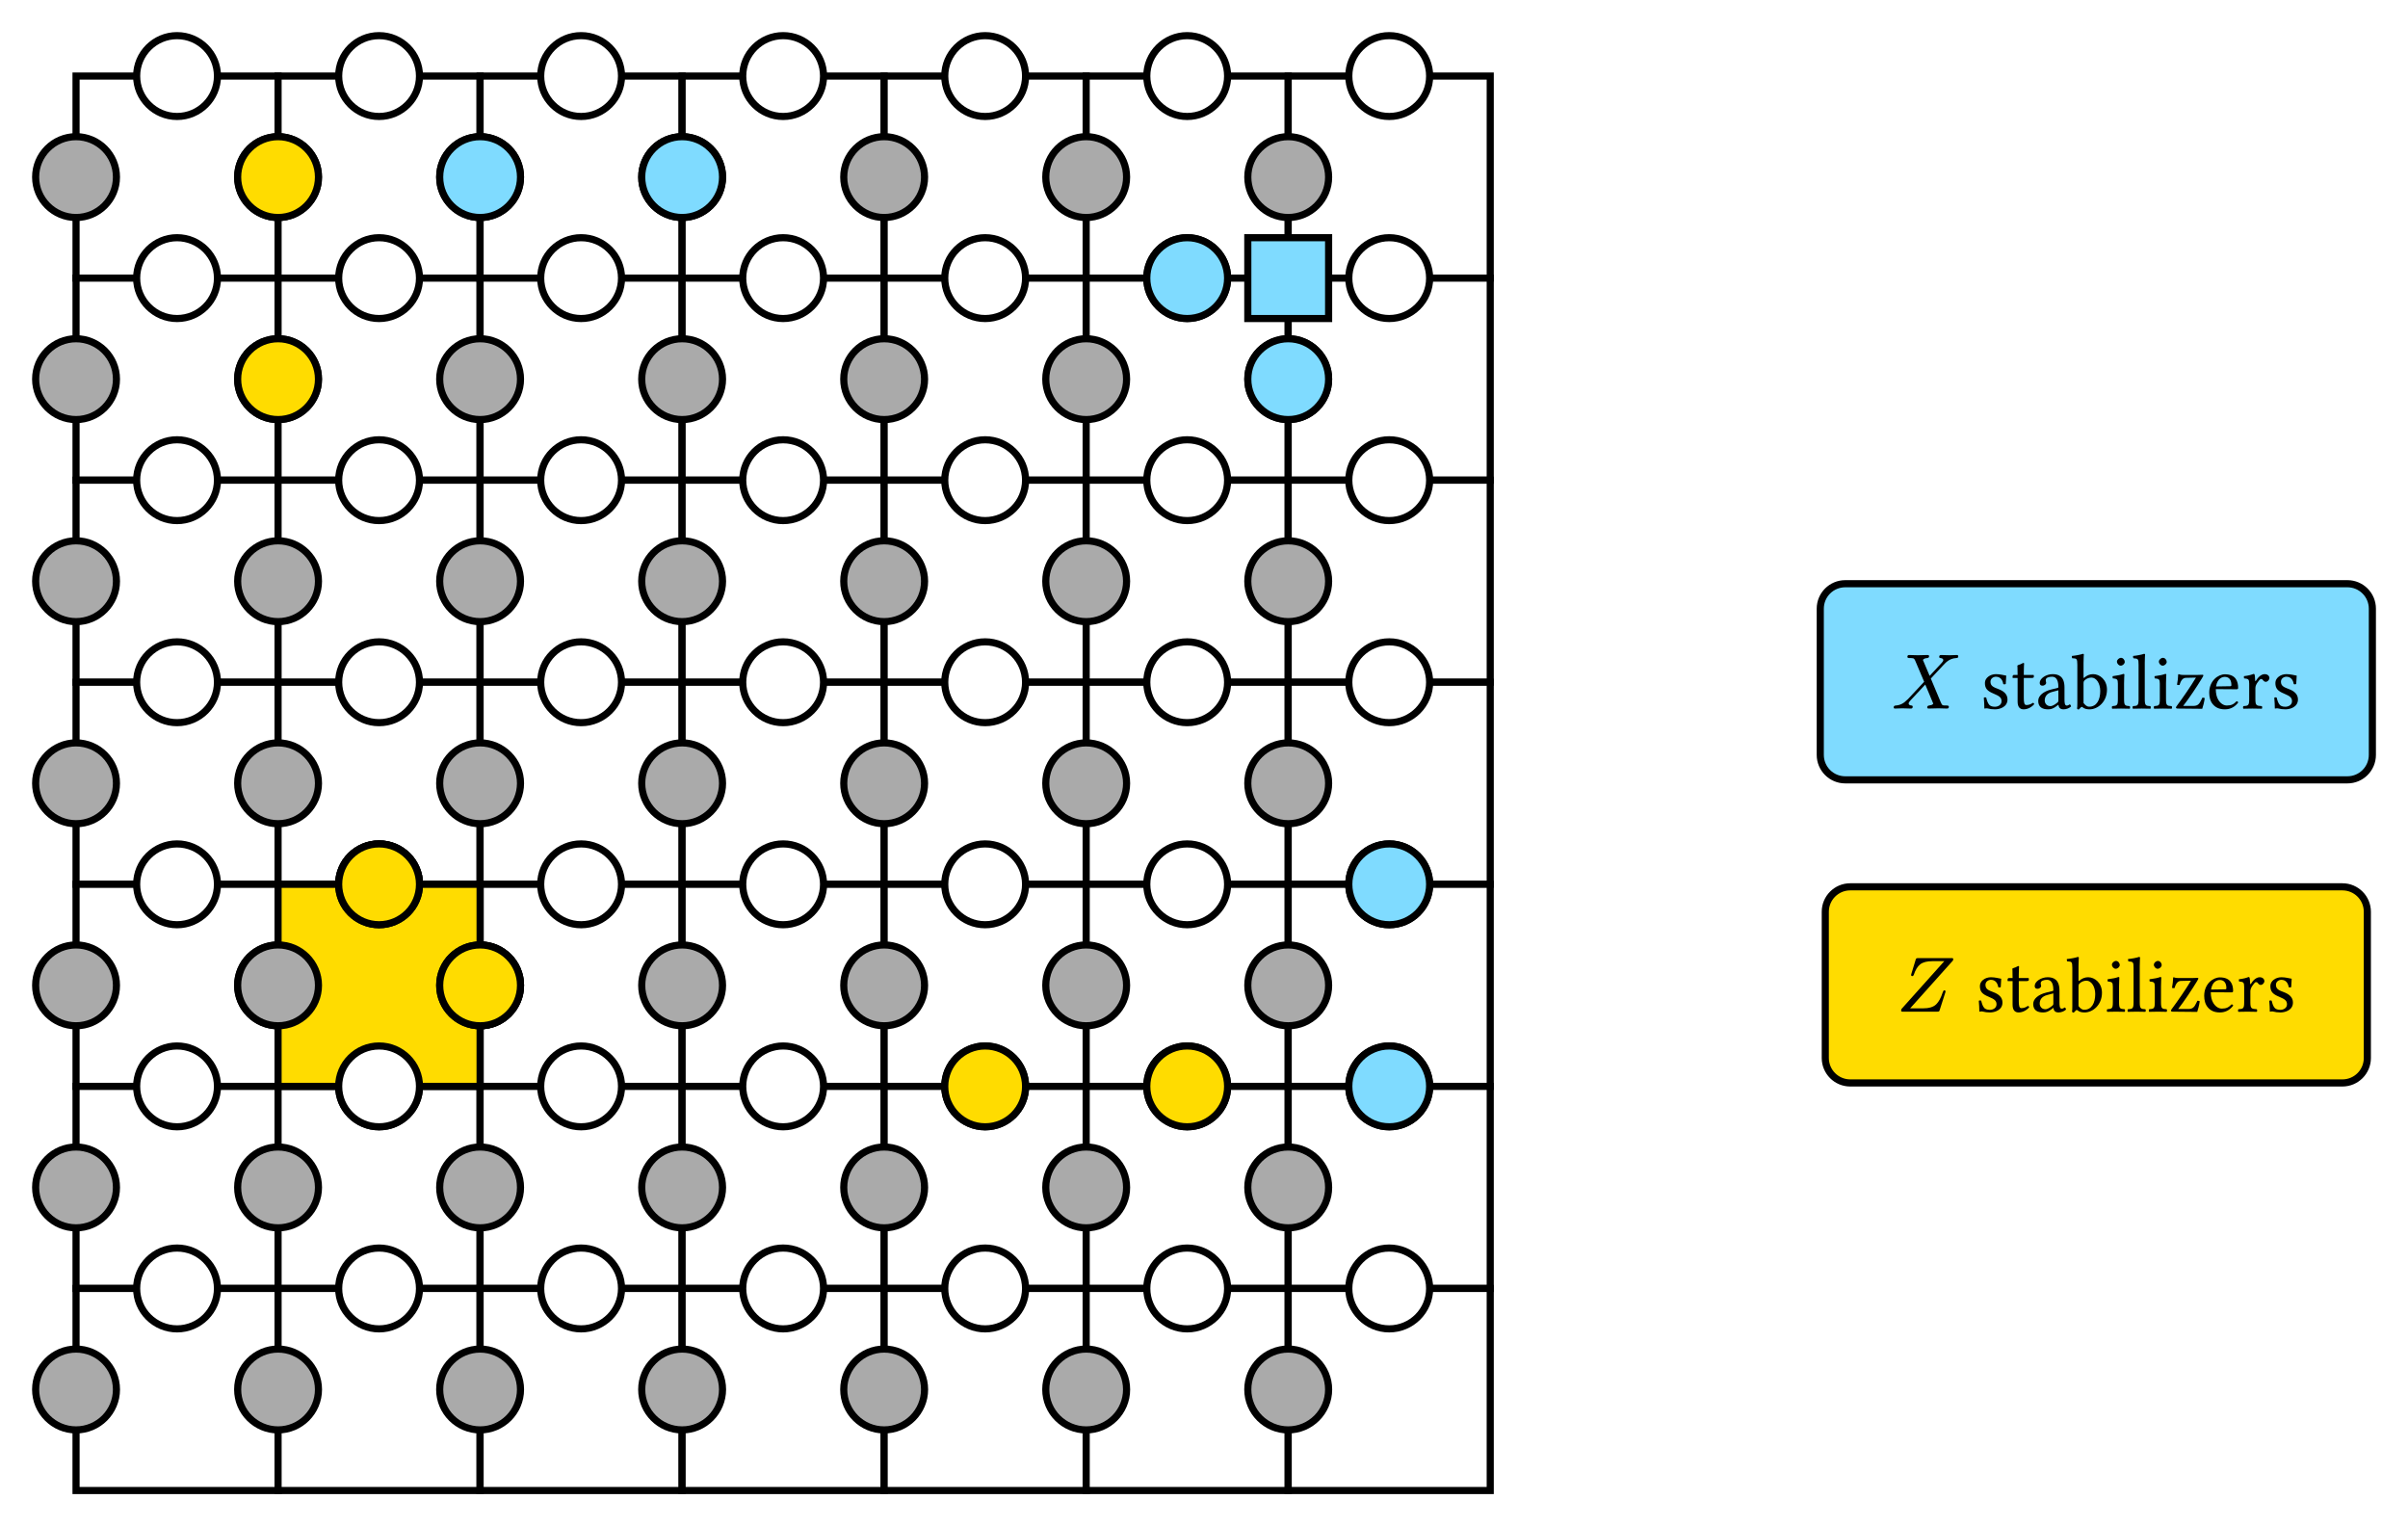 <svg class="typst-doc" viewBox="0 0 337.866 214.094" width="337.866pt" height="214.094pt" xmlns="http://www.w3.org/2000/svg" xmlns:xlink="http://www.w3.org/1999/xlink" xmlns:h5="http://www.w3.org/1999/xhtml">
    <path class="typst-shape" fill="#ffffff" fill-rule="nonzero" d="M 0 0 L 0 214.094 L 337.866 214.094 L 337.866 0 Z "/>
    <g>
        <g transform="translate(5 5)">
            <g class="typst-group">
                <g>
                    <g transform="translate(5.669 5.669)">
                        <path class="typst-shape" fill="#ffffff" fill-rule="nonzero" stroke="#000000" stroke-width="1" stroke-linecap="butt" stroke-linejoin="miter" stroke-miterlimit="4" d="M 0 0 L 0 28.346 L 28.346 28.346 L 28.346 0 L 0 0 Z "/>
                    </g>
                    <g transform="translate(5.669 34.016)">
                        <path class="typst-shape" fill="#ffffff" fill-rule="nonzero" stroke="#000000" stroke-width="1" stroke-linecap="butt" stroke-linejoin="miter" stroke-miterlimit="4" d="M 0 0 L 0 28.346 L 28.346 28.346 L 28.346 0 L 0 0 Z "/>
                    </g>
                    <g transform="translate(5.669 62.362)">
                        <path class="typst-shape" fill="#ffffff" fill-rule="nonzero" stroke="#000000" stroke-width="1" stroke-linecap="butt" stroke-linejoin="miter" stroke-miterlimit="4" d="M 0 0 L 0 28.346 L 28.346 28.346 L 28.346 0 L 0 0 Z "/>
                    </g>
                    <g transform="translate(5.669 90.709)">
                        <path class="typst-shape" fill="#ffffff" fill-rule="nonzero" stroke="#000000" stroke-width="1" stroke-linecap="butt" stroke-linejoin="miter" stroke-miterlimit="4" d="M 0 0 L 0 28.346 L 28.346 28.346 L 28.346 0 L 0 0 Z "/>
                    </g>
                    <g transform="translate(5.669 119.055)">
                        <path class="typst-shape" fill="#ffffff" fill-rule="nonzero" stroke="#000000" stroke-width="1" stroke-linecap="butt" stroke-linejoin="miter" stroke-miterlimit="4" d="M 0 0 L 0 28.346 L 28.346 28.346 L 28.346 0 L 0 0 Z "/>
                    </g>
                    <g transform="translate(5.669 147.402)">
                        <path class="typst-shape" fill="#ffffff" fill-rule="nonzero" stroke="#000000" stroke-width="1" stroke-linecap="butt" stroke-linejoin="miter" stroke-miterlimit="4" d="M 0 0 L 0 28.346 L 28.346 28.346 L 28.346 0 L 0 0 Z "/>
                    </g>
                    <g transform="translate(5.669 175.748)">
                        <path class="typst-shape" fill="#ffffff" fill-rule="nonzero" stroke="#000000" stroke-width="1" stroke-linecap="butt" stroke-linejoin="miter" stroke-miterlimit="4" d="M 0 0 L 0 28.346 L 28.346 28.346 L 28.346 0 L 0 0 Z "/>
                    </g>
                    <g transform="translate(34.016 5.669)">
                        <path class="typst-shape" fill="#ffffff" fill-rule="nonzero" stroke="#000000" stroke-width="1" stroke-linecap="butt" stroke-linejoin="miter" stroke-miterlimit="4" d="M 0 0 L 0 28.346 L 28.346 28.346 L 28.346 0 L 0 0 Z "/>
                    </g>
                    <g transform="translate(34.016 34.016)">
                        <path class="typst-shape" fill="#ffffff" fill-rule="nonzero" stroke="#000000" stroke-width="1" stroke-linecap="butt" stroke-linejoin="miter" stroke-miterlimit="4" d="M 0 0 L 0 28.346 L 28.346 28.346 L 28.346 0 L 0 0 Z "/>
                    </g>
                    <g transform="translate(34.016 62.362)">
                        <path class="typst-shape" fill="#ffffff" fill-rule="nonzero" stroke="#000000" stroke-width="1" stroke-linecap="butt" stroke-linejoin="miter" stroke-miterlimit="4" d="M 0 0 L 0 28.346 L 28.346 28.346 L 28.346 0 L 0 0 Z "/>
                    </g>
                    <g transform="translate(34.016 90.709)">
                        <path class="typst-shape" fill="#ffffff" fill-rule="nonzero" stroke="#000000" stroke-width="1" stroke-linecap="butt" stroke-linejoin="miter" stroke-miterlimit="4" d="M 0 0 L 0 28.346 L 28.346 28.346 L 28.346 0 L 0 0 Z "/>
                    </g>
                    <g transform="translate(34.016 119.055)">
                        <path class="typst-shape" fill="#ffffff" fill-rule="nonzero" stroke="#000000" stroke-width="1" stroke-linecap="butt" stroke-linejoin="miter" stroke-miterlimit="4" d="M 0 0 L 0 28.346 L 28.346 28.346 L 28.346 0 L 0 0 Z "/>
                    </g>
                    <g transform="translate(34.016 147.402)">
                        <path class="typst-shape" fill="#ffffff" fill-rule="nonzero" stroke="#000000" stroke-width="1" stroke-linecap="butt" stroke-linejoin="miter" stroke-miterlimit="4" d="M 0 0 L 0 28.346 L 28.346 28.346 L 28.346 0 L 0 0 Z "/>
                    </g>
                    <g transform="translate(34.016 175.748)">
                        <path class="typst-shape" fill="#ffffff" fill-rule="nonzero" stroke="#000000" stroke-width="1" stroke-linecap="butt" stroke-linejoin="miter" stroke-miterlimit="4" d="M 0 0 L 0 28.346 L 28.346 28.346 L 28.346 0 L 0 0 Z "/>
                    </g>
                    <g transform="translate(62.362 5.669)">
                        <path class="typst-shape" fill="#ffffff" fill-rule="nonzero" stroke="#000000" stroke-width="1" stroke-linecap="butt" stroke-linejoin="miter" stroke-miterlimit="4" d="M 0 0 L 0 28.346 L 28.346 28.346 L 28.346 0 L 0 0 Z "/>
                    </g>
                    <g transform="translate(62.362 34.016)">
                        <path class="typst-shape" fill="#ffffff" fill-rule="nonzero" stroke="#000000" stroke-width="1" stroke-linecap="butt" stroke-linejoin="miter" stroke-miterlimit="4" d="M 0 0 L 0 28.346 L 28.346 28.346 L 28.346 0 L 0 0 Z "/>
                    </g>
                    <g transform="translate(62.362 62.362)">
                        <path class="typst-shape" fill="#ffffff" fill-rule="nonzero" stroke="#000000" stroke-width="1" stroke-linecap="butt" stroke-linejoin="miter" stroke-miterlimit="4" d="M 0 0 L 0 28.346 L 28.346 28.346 L 28.346 0 L 0 0 Z "/>
                    </g>
                    <g transform="translate(62.362 90.709)">
                        <path class="typst-shape" fill="#ffffff" fill-rule="nonzero" stroke="#000000" stroke-width="1" stroke-linecap="butt" stroke-linejoin="miter" stroke-miterlimit="4" d="M 0 0 L 0 28.346 L 28.346 28.346 L 28.346 0 L 0 0 Z "/>
                    </g>
                    <g transform="translate(62.362 119.055)">
                        <path class="typst-shape" fill="#ffffff" fill-rule="nonzero" stroke="#000000" stroke-width="1" stroke-linecap="butt" stroke-linejoin="miter" stroke-miterlimit="4" d="M 0 0 L 0 28.346 L 28.346 28.346 L 28.346 0 L 0 0 Z "/>
                    </g>
                    <g transform="translate(62.362 147.402)">
                        <path class="typst-shape" fill="#ffffff" fill-rule="nonzero" stroke="#000000" stroke-width="1" stroke-linecap="butt" stroke-linejoin="miter" stroke-miterlimit="4" d="M 0 0 L 0 28.346 L 28.346 28.346 L 28.346 0 L 0 0 Z "/>
                    </g>
                    <g transform="translate(62.362 175.748)">
                        <path class="typst-shape" fill="#ffffff" fill-rule="nonzero" stroke="#000000" stroke-width="1" stroke-linecap="butt" stroke-linejoin="miter" stroke-miterlimit="4" d="M 0 0 L 0 28.346 L 28.346 28.346 L 28.346 0 L 0 0 Z "/>
                    </g>
                    <g transform="translate(90.709 5.669)">
                        <path class="typst-shape" fill="#ffffff" fill-rule="nonzero" stroke="#000000" stroke-width="1" stroke-linecap="butt" stroke-linejoin="miter" stroke-miterlimit="4" d="M 0 0 L 0 28.346 L 28.346 28.346 L 28.346 0 L 0 0 Z "/>
                    </g>
                    <g transform="translate(90.709 34.016)">
                        <path class="typst-shape" fill="#ffffff" fill-rule="nonzero" stroke="#000000" stroke-width="1" stroke-linecap="butt" stroke-linejoin="miter" stroke-miterlimit="4" d="M 0 0 L 0 28.346 L 28.346 28.346 L 28.346 0 L 0 0 Z "/>
                    </g>
                    <g transform="translate(90.709 62.362)">
                        <path class="typst-shape" fill="#ffffff" fill-rule="nonzero" stroke="#000000" stroke-width="1" stroke-linecap="butt" stroke-linejoin="miter" stroke-miterlimit="4" d="M 0 0 L 0 28.346 L 28.346 28.346 L 28.346 0 L 0 0 Z "/>
                    </g>
                    <g transform="translate(90.709 90.709)">
                        <path class="typst-shape" fill="#ffffff" fill-rule="nonzero" stroke="#000000" stroke-width="1" stroke-linecap="butt" stroke-linejoin="miter" stroke-miterlimit="4" d="M 0 0 L 0 28.346 L 28.346 28.346 L 28.346 0 L 0 0 Z "/>
                    </g>
                    <g transform="translate(90.709 119.055)">
                        <path class="typst-shape" fill="#ffffff" fill-rule="nonzero" stroke="#000000" stroke-width="1" stroke-linecap="butt" stroke-linejoin="miter" stroke-miterlimit="4" d="M 0 0 L 0 28.346 L 28.346 28.346 L 28.346 0 L 0 0 Z "/>
                    </g>
                    <g transform="translate(90.709 147.402)">
                        <path class="typst-shape" fill="#ffffff" fill-rule="nonzero" stroke="#000000" stroke-width="1" stroke-linecap="butt" stroke-linejoin="miter" stroke-miterlimit="4" d="M 0 0 L 0 28.346 L 28.346 28.346 L 28.346 0 L 0 0 Z "/>
                    </g>
                    <g transform="translate(90.709 175.748)">
                        <path class="typst-shape" fill="#ffffff" fill-rule="nonzero" stroke="#000000" stroke-width="1" stroke-linecap="butt" stroke-linejoin="miter" stroke-miterlimit="4" d="M 0 0 L 0 28.346 L 28.346 28.346 L 28.346 0 L 0 0 Z "/>
                    </g>
                    <g transform="translate(119.055 5.669)">
                        <path class="typst-shape" fill="#ffffff" fill-rule="nonzero" stroke="#000000" stroke-width="1" stroke-linecap="butt" stroke-linejoin="miter" stroke-miterlimit="4" d="M 0 0 L 0 28.346 L 28.346 28.346 L 28.346 0 L 0 0 Z "/>
                    </g>
                    <g transform="translate(119.055 34.016)">
                        <path class="typst-shape" fill="#ffffff" fill-rule="nonzero" stroke="#000000" stroke-width="1" stroke-linecap="butt" stroke-linejoin="miter" stroke-miterlimit="4" d="M 0 0 L 0 28.346 L 28.346 28.346 L 28.346 0 L 0 0 Z "/>
                    </g>
                    <g transform="translate(119.055 62.362)">
                        <path class="typst-shape" fill="#ffffff" fill-rule="nonzero" stroke="#000000" stroke-width="1" stroke-linecap="butt" stroke-linejoin="miter" stroke-miterlimit="4" d="M 0 0 L 0 28.346 L 28.346 28.346 L 28.346 0 L 0 0 Z "/>
                    </g>
                    <g transform="translate(119.055 90.709)">
                        <path class="typst-shape" fill="#ffffff" fill-rule="nonzero" stroke="#000000" stroke-width="1" stroke-linecap="butt" stroke-linejoin="miter" stroke-miterlimit="4" d="M 0 0 L 0 28.346 L 28.346 28.346 L 28.346 0 L 0 0 Z "/>
                    </g>
                    <g transform="translate(119.055 119.055)">
                        <path class="typst-shape" fill="#ffffff" fill-rule="nonzero" stroke="#000000" stroke-width="1" stroke-linecap="butt" stroke-linejoin="miter" stroke-miterlimit="4" d="M 0 0 L 0 28.346 L 28.346 28.346 L 28.346 0 L 0 0 Z "/>
                    </g>
                    <g transform="translate(119.055 147.402)">
                        <path class="typst-shape" fill="#ffffff" fill-rule="nonzero" stroke="#000000" stroke-width="1" stroke-linecap="butt" stroke-linejoin="miter" stroke-miterlimit="4" d="M 0 0 L 0 28.346 L 28.346 28.346 L 28.346 0 L 0 0 Z "/>
                    </g>
                    <g transform="translate(119.055 175.748)">
                        <path class="typst-shape" fill="#ffffff" fill-rule="nonzero" stroke="#000000" stroke-width="1" stroke-linecap="butt" stroke-linejoin="miter" stroke-miterlimit="4" d="M 0 0 L 0 28.346 L 28.346 28.346 L 28.346 0 L 0 0 Z "/>
                    </g>
                    <g transform="translate(147.402 5.669)">
                        <path class="typst-shape" fill="#ffffff" fill-rule="nonzero" stroke="#000000" stroke-width="1" stroke-linecap="butt" stroke-linejoin="miter" stroke-miterlimit="4" d="M 0 0 L 0 28.346 L 28.346 28.346 L 28.346 0 L 0 0 Z "/>
                    </g>
                    <g transform="translate(147.402 34.016)">
                        <path class="typst-shape" fill="#ffffff" fill-rule="nonzero" stroke="#000000" stroke-width="1" stroke-linecap="butt" stroke-linejoin="miter" stroke-miterlimit="4" d="M 0 0 L 0 28.346 L 28.346 28.346 L 28.346 0 L 0 0 Z "/>
                    </g>
                    <g transform="translate(147.402 62.362)">
                        <path class="typst-shape" fill="#ffffff" fill-rule="nonzero" stroke="#000000" stroke-width="1" stroke-linecap="butt" stroke-linejoin="miter" stroke-miterlimit="4" d="M 0 0 L 0 28.346 L 28.346 28.346 L 28.346 0 L 0 0 Z "/>
                    </g>
                    <g transform="translate(147.402 90.709)">
                        <path class="typst-shape" fill="#ffffff" fill-rule="nonzero" stroke="#000000" stroke-width="1" stroke-linecap="butt" stroke-linejoin="miter" stroke-miterlimit="4" d="M 0 0 L 0 28.346 L 28.346 28.346 L 28.346 0 L 0 0 Z "/>
                    </g>
                    <g transform="translate(147.402 119.055)">
                        <path class="typst-shape" fill="#ffffff" fill-rule="nonzero" stroke="#000000" stroke-width="1" stroke-linecap="butt" stroke-linejoin="miter" stroke-miterlimit="4" d="M 0 0 L 0 28.346 L 28.346 28.346 L 28.346 0 L 0 0 Z "/>
                    </g>
                    <g transform="translate(147.402 147.402)">
                        <path class="typst-shape" fill="#ffffff" fill-rule="nonzero" stroke="#000000" stroke-width="1" stroke-linecap="butt" stroke-linejoin="miter" stroke-miterlimit="4" d="M 0 0 L 0 28.346 L 28.346 28.346 L 28.346 0 L 0 0 Z "/>
                    </g>
                    <g transform="translate(147.402 175.748)">
                        <path class="typst-shape" fill="#ffffff" fill-rule="nonzero" stroke="#000000" stroke-width="1" stroke-linecap="butt" stroke-linejoin="miter" stroke-miterlimit="4" d="M 0 0 L 0 28.346 L 28.346 28.346 L 28.346 0 L 0 0 Z "/>
                    </g>
                    <g transform="translate(175.748 5.669)">
                        <path class="typst-shape" fill="#ffffff" fill-rule="nonzero" stroke="#000000" stroke-width="1" stroke-linecap="butt" stroke-linejoin="miter" stroke-miterlimit="4" d="M 0 0 L 0 28.346 L 28.346 28.346 L 28.346 0 L 0 0 Z "/>
                    </g>
                    <g transform="translate(175.748 34.016)">
                        <path class="typst-shape" fill="#ffffff" fill-rule="nonzero" stroke="#000000" stroke-width="1" stroke-linecap="butt" stroke-linejoin="miter" stroke-miterlimit="4" d="M 0 0 L 0 28.346 L 28.346 28.346 L 28.346 0 L 0 0 Z "/>
                    </g>
                    <g transform="translate(175.748 62.362)">
                        <path class="typst-shape" fill="#ffffff" fill-rule="nonzero" stroke="#000000" stroke-width="1" stroke-linecap="butt" stroke-linejoin="miter" stroke-miterlimit="4" d="M 0 0 L 0 28.346 L 28.346 28.346 L 28.346 0 L 0 0 Z "/>
                    </g>
                    <g transform="translate(175.748 90.709)">
                        <path class="typst-shape" fill="#ffffff" fill-rule="nonzero" stroke="#000000" stroke-width="1" stroke-linecap="butt" stroke-linejoin="miter" stroke-miterlimit="4" d="M 0 0 L 0 28.346 L 28.346 28.346 L 28.346 0 L 0 0 Z "/>
                    </g>
                    <g transform="translate(175.748 119.055)">
                        <path class="typst-shape" fill="#ffffff" fill-rule="nonzero" stroke="#000000" stroke-width="1" stroke-linecap="butt" stroke-linejoin="miter" stroke-miterlimit="4" d="M 0 0 L 0 28.346 L 28.346 28.346 L 28.346 0 L 0 0 Z "/>
                    </g>
                    <g transform="translate(175.748 147.402)">
                        <path class="typst-shape" fill="#ffffff" fill-rule="nonzero" stroke="#000000" stroke-width="1" stroke-linecap="butt" stroke-linejoin="miter" stroke-miterlimit="4" d="M 0 0 L 0 28.346 L 28.346 28.346 L 28.346 0 L 0 0 Z "/>
                    </g>
                    <g transform="translate(175.748 175.748)">
                        <path class="typst-shape" fill="#ffffff" fill-rule="nonzero" stroke="#000000" stroke-width="1" stroke-linecap="butt" stroke-linejoin="miter" stroke-miterlimit="4" d="M 0 0 L 0 28.346 L 28.346 28.346 L 28.346 0 L 0 0 Z "/>
                    </g>
                    <g transform="translate(14.173 0)">
                        <path class="typst-shape" fill="#ffffff" fill-rule="nonzero" stroke="#000000" stroke-width="1" stroke-linecap="butt" stroke-linejoin="miter" stroke-miterlimit="4" d="M 5.669 0 C 2.541 0 0 2.541 0 5.669 C 0 8.798 2.541 11.339 5.669 11.339 C 8.798 11.339 11.339 8.798 11.339 5.669 C 11.339 2.541 8.798 0 5.669 0 Z "/>
                    </g>
                    <g transform="translate(0 14.173)">
                        <path class="typst-shape" fill="#aaaaaa" fill-rule="nonzero" stroke="#000000" stroke-width="1" stroke-linecap="butt" stroke-linejoin="miter" stroke-miterlimit="4" d="M 5.669 0 C 2.541 0 0 2.541 0 5.669 C 0 8.798 2.541 11.339 5.669 11.339 C 8.798 11.339 11.339 8.798 11.339 5.669 C 11.339 2.541 8.798 0 5.669 0 Z "/>
                    </g>
                    <g transform="translate(14.173 28.346)">
                        <path class="typst-shape" fill="#ffffff" fill-rule="nonzero" stroke="#000000" stroke-width="1" stroke-linecap="butt" stroke-linejoin="miter" stroke-miterlimit="4" d="M 5.669 0 C 2.541 0 0 2.541 0 5.669 C 0 8.798 2.541 11.339 5.669 11.339 C 8.798 11.339 11.339 8.798 11.339 5.669 C 11.339 2.541 8.798 0 5.669 0 Z "/>
                    </g>
                    <g transform="translate(0 42.52)">
                        <path class="typst-shape" fill="#aaaaaa" fill-rule="nonzero" stroke="#000000" stroke-width="1" stroke-linecap="butt" stroke-linejoin="miter" stroke-miterlimit="4" d="M 5.669 0 C 2.541 0 0 2.541 0 5.669 C 0 8.798 2.541 11.339 5.669 11.339 C 8.798 11.339 11.339 8.798 11.339 5.669 C 11.339 2.541 8.798 0 5.669 0 Z "/>
                    </g>
                    <g transform="translate(14.173 56.693)">
                        <path class="typst-shape" fill="#ffffff" fill-rule="nonzero" stroke="#000000" stroke-width="1" stroke-linecap="butt" stroke-linejoin="miter" stroke-miterlimit="4" d="M 5.669 0 C 2.541 0 0 2.541 0 5.669 C 0 8.798 2.541 11.339 5.669 11.339 C 8.798 11.339 11.339 8.798 11.339 5.669 C 11.339 2.541 8.798 0 5.669 0 Z "/>
                    </g>
                    <g transform="translate(0 70.866)">
                        <path class="typst-shape" fill="#aaaaaa" fill-rule="nonzero" stroke="#000000" stroke-width="1" stroke-linecap="butt" stroke-linejoin="miter" stroke-miterlimit="4" d="M 5.669 0 C 2.541 0 0 2.541 0 5.669 C 0 8.798 2.541 11.339 5.669 11.339 C 8.798 11.339 11.339 8.798 11.339 5.669 C 11.339 2.541 8.798 0 5.669 0 Z "/>
                    </g>
                    <g transform="translate(14.173 85.039)">
                        <path class="typst-shape" fill="#ffffff" fill-rule="nonzero" stroke="#000000" stroke-width="1" stroke-linecap="butt" stroke-linejoin="miter" stroke-miterlimit="4" d="M 5.669 0 C 2.541 0 0 2.541 0 5.669 C 0 8.798 2.541 11.339 5.669 11.339 C 8.798 11.339 11.339 8.798 11.339 5.669 C 11.339 2.541 8.798 0 5.669 0 Z "/>
                    </g>
                    <g transform="translate(0 99.213)">
                        <path class="typst-shape" fill="#aaaaaa" fill-rule="nonzero" stroke="#000000" stroke-width="1" stroke-linecap="butt" stroke-linejoin="miter" stroke-miterlimit="4" d="M 5.669 0 C 2.541 0 0 2.541 0 5.669 C 0 8.798 2.541 11.339 5.669 11.339 C 8.798 11.339 11.339 8.798 11.339 5.669 C 11.339 2.541 8.798 0 5.669 0 Z "/>
                    </g>
                    <g transform="translate(14.173 113.386)">
                        <path class="typst-shape" fill="#ffffff" fill-rule="nonzero" stroke="#000000" stroke-width="1" stroke-linecap="butt" stroke-linejoin="miter" stroke-miterlimit="4" d="M 5.669 0 C 2.541 0 0 2.541 0 5.669 C 0 8.798 2.541 11.339 5.669 11.339 C 8.798 11.339 11.339 8.798 11.339 5.669 C 11.339 2.541 8.798 0 5.669 0 Z "/>
                    </g>
                    <g transform="translate(0 127.559)">
                        <path class="typst-shape" fill="#aaaaaa" fill-rule="nonzero" stroke="#000000" stroke-width="1" stroke-linecap="butt" stroke-linejoin="miter" stroke-miterlimit="4" d="M 5.669 0 C 2.541 0 0 2.541 0 5.669 C 0 8.798 2.541 11.339 5.669 11.339 C 8.798 11.339 11.339 8.798 11.339 5.669 C 11.339 2.541 8.798 0 5.669 0 Z "/>
                    </g>
                    <g transform="translate(14.173 141.732)">
                        <path class="typst-shape" fill="#ffffff" fill-rule="nonzero" stroke="#000000" stroke-width="1" stroke-linecap="butt" stroke-linejoin="miter" stroke-miterlimit="4" d="M 5.669 0 C 2.541 0 0 2.541 0 5.669 C 0 8.798 2.541 11.339 5.669 11.339 C 8.798 11.339 11.339 8.798 11.339 5.669 C 11.339 2.541 8.798 0 5.669 0 Z "/>
                    </g>
                    <g transform="translate(0 155.906)">
                        <path class="typst-shape" fill="#aaaaaa" fill-rule="nonzero" stroke="#000000" stroke-width="1" stroke-linecap="butt" stroke-linejoin="miter" stroke-miterlimit="4" d="M 5.669 0 C 2.541 0 0 2.541 0 5.669 C 0 8.798 2.541 11.339 5.669 11.339 C 8.798 11.339 11.339 8.798 11.339 5.669 C 11.339 2.541 8.798 0 5.669 0 Z "/>
                    </g>
                    <g transform="translate(14.173 170.079)">
                        <path class="typst-shape" fill="#ffffff" fill-rule="nonzero" stroke="#000000" stroke-width="1" stroke-linecap="butt" stroke-linejoin="miter" stroke-miterlimit="4" d="M 5.669 0 C 2.541 0 0 2.541 0 5.669 C 0 8.798 2.541 11.339 5.669 11.339 C 8.798 11.339 11.339 8.798 11.339 5.669 C 11.339 2.541 8.798 0 5.669 0 Z "/>
                    </g>
                    <g transform="translate(0 184.252)">
                        <path class="typst-shape" fill="#aaaaaa" fill-rule="nonzero" stroke="#000000" stroke-width="1" stroke-linecap="butt" stroke-linejoin="miter" stroke-miterlimit="4" d="M 5.669 0 C 2.541 0 0 2.541 0 5.669 C 0 8.798 2.541 11.339 5.669 11.339 C 8.798 11.339 11.339 8.798 11.339 5.669 C 11.339 2.541 8.798 0 5.669 0 Z "/>
                    </g>
                    <g transform="translate(42.52 0)">
                        <path class="typst-shape" fill="#ffffff" fill-rule="nonzero" stroke="#000000" stroke-width="1" stroke-linecap="butt" stroke-linejoin="miter" stroke-miterlimit="4" d="M 5.669 0 C 2.541 0 0 2.541 0 5.669 C 0 8.798 2.541 11.339 5.669 11.339 C 8.798 11.339 11.339 8.798 11.339 5.669 C 11.339 2.541 8.798 0 5.669 0 Z "/>
                    </g>
                    <g transform="translate(28.346 14.173)">
                        <path class="typst-shape" fill="#aaaaaa" fill-rule="nonzero" stroke="#000000" stroke-width="1" stroke-linecap="butt" stroke-linejoin="miter" stroke-miterlimit="4" d="M 5.669 0 C 2.541 0 0 2.541 0 5.669 C 0 8.798 2.541 11.339 5.669 11.339 C 8.798 11.339 11.339 8.798 11.339 5.669 C 11.339 2.541 8.798 0 5.669 0 Z "/>
                    </g>
                    <g transform="translate(42.52 28.346)">
                        <path class="typst-shape" fill="#ffffff" fill-rule="nonzero" stroke="#000000" stroke-width="1" stroke-linecap="butt" stroke-linejoin="miter" stroke-miterlimit="4" d="M 5.669 0 C 2.541 0 0 2.541 0 5.669 C 0 8.798 2.541 11.339 5.669 11.339 C 8.798 11.339 11.339 8.798 11.339 5.669 C 11.339 2.541 8.798 0 5.669 0 Z "/>
                    </g>
                    <g transform="translate(28.346 42.52)">
                        <path class="typst-shape" fill="#aaaaaa" fill-rule="nonzero" stroke="#000000" stroke-width="1" stroke-linecap="butt" stroke-linejoin="miter" stroke-miterlimit="4" d="M 5.669 0 C 2.541 0 0 2.541 0 5.669 C 0 8.798 2.541 11.339 5.669 11.339 C 8.798 11.339 11.339 8.798 11.339 5.669 C 11.339 2.541 8.798 0 5.669 0 Z "/>
                    </g>
                    <g transform="translate(42.52 56.693)">
                        <path class="typst-shape" fill="#ffffff" fill-rule="nonzero" stroke="#000000" stroke-width="1" stroke-linecap="butt" stroke-linejoin="miter" stroke-miterlimit="4" d="M 5.669 0 C 2.541 0 0 2.541 0 5.669 C 0 8.798 2.541 11.339 5.669 11.339 C 8.798 11.339 11.339 8.798 11.339 5.669 C 11.339 2.541 8.798 0 5.669 0 Z "/>
                    </g>
                    <g transform="translate(28.346 70.866)">
                        <path class="typst-shape" fill="#aaaaaa" fill-rule="nonzero" stroke="#000000" stroke-width="1" stroke-linecap="butt" stroke-linejoin="miter" stroke-miterlimit="4" d="M 5.669 0 C 2.541 0 0 2.541 0 5.669 C 0 8.798 2.541 11.339 5.669 11.339 C 8.798 11.339 11.339 8.798 11.339 5.669 C 11.339 2.541 8.798 0 5.669 0 Z "/>
                    </g>
                    <g transform="translate(42.52 85.039)">
                        <path class="typst-shape" fill="#ffffff" fill-rule="nonzero" stroke="#000000" stroke-width="1" stroke-linecap="butt" stroke-linejoin="miter" stroke-miterlimit="4" d="M 5.669 0 C 2.541 0 0 2.541 0 5.669 C 0 8.798 2.541 11.339 5.669 11.339 C 8.798 11.339 11.339 8.798 11.339 5.669 C 11.339 2.541 8.798 0 5.669 0 Z "/>
                    </g>
                    <g transform="translate(28.346 99.213)">
                        <path class="typst-shape" fill="#aaaaaa" fill-rule="nonzero" stroke="#000000" stroke-width="1" stroke-linecap="butt" stroke-linejoin="miter" stroke-miterlimit="4" d="M 5.669 0 C 2.541 0 0 2.541 0 5.669 C 0 8.798 2.541 11.339 5.669 11.339 C 8.798 11.339 11.339 8.798 11.339 5.669 C 11.339 2.541 8.798 0 5.669 0 Z "/>
                    </g>
                    <g transform="translate(42.52 113.386)">
                        <path class="typst-shape" fill="#ffffff" fill-rule="nonzero" stroke="#000000" stroke-width="1" stroke-linecap="butt" stroke-linejoin="miter" stroke-miterlimit="4" d="M 5.669 0 C 2.541 0 0 2.541 0 5.669 C 0 8.798 2.541 11.339 5.669 11.339 C 8.798 11.339 11.339 8.798 11.339 5.669 C 11.339 2.541 8.798 0 5.669 0 Z "/>
                    </g>
                    <g transform="translate(28.346 127.559)">
                        <path class="typst-shape" fill="#aaaaaa" fill-rule="nonzero" stroke="#000000" stroke-width="1" stroke-linecap="butt" stroke-linejoin="miter" stroke-miterlimit="4" d="M 5.669 0 C 2.541 0 0 2.541 0 5.669 C 0 8.798 2.541 11.339 5.669 11.339 C 8.798 11.339 11.339 8.798 11.339 5.669 C 11.339 2.541 8.798 0 5.669 0 Z "/>
                    </g>
                    <g transform="translate(42.52 141.732)">
                        <path class="typst-shape" fill="#ffffff" fill-rule="nonzero" stroke="#000000" stroke-width="1" stroke-linecap="butt" stroke-linejoin="miter" stroke-miterlimit="4" d="M 5.669 0 C 2.541 0 0 2.541 0 5.669 C 0 8.798 2.541 11.339 5.669 11.339 C 8.798 11.339 11.339 8.798 11.339 5.669 C 11.339 2.541 8.798 0 5.669 0 Z "/>
                    </g>
                    <g transform="translate(28.346 155.906)">
                        <path class="typst-shape" fill="#aaaaaa" fill-rule="nonzero" stroke="#000000" stroke-width="1" stroke-linecap="butt" stroke-linejoin="miter" stroke-miterlimit="4" d="M 5.669 0 C 2.541 0 0 2.541 0 5.669 C 0 8.798 2.541 11.339 5.669 11.339 C 8.798 11.339 11.339 8.798 11.339 5.669 C 11.339 2.541 8.798 0 5.669 0 Z "/>
                    </g>
                    <g transform="translate(42.52 170.079)">
                        <path class="typst-shape" fill="#ffffff" fill-rule="nonzero" stroke="#000000" stroke-width="1" stroke-linecap="butt" stroke-linejoin="miter" stroke-miterlimit="4" d="M 5.669 0 C 2.541 0 0 2.541 0 5.669 C 0 8.798 2.541 11.339 5.669 11.339 C 8.798 11.339 11.339 8.798 11.339 5.669 C 11.339 2.541 8.798 0 5.669 0 Z "/>
                    </g>
                    <g transform="translate(28.346 184.252)">
                        <path class="typst-shape" fill="#aaaaaa" fill-rule="nonzero" stroke="#000000" stroke-width="1" stroke-linecap="butt" stroke-linejoin="miter" stroke-miterlimit="4" d="M 5.669 0 C 2.541 0 0 2.541 0 5.669 C 0 8.798 2.541 11.339 5.669 11.339 C 8.798 11.339 11.339 8.798 11.339 5.669 C 11.339 2.541 8.798 0 5.669 0 Z "/>
                    </g>
                    <g transform="translate(70.866 0)">
                        <path class="typst-shape" fill="#ffffff" fill-rule="nonzero" stroke="#000000" stroke-width="1" stroke-linecap="butt" stroke-linejoin="miter" stroke-miterlimit="4" d="M 5.669 0 C 2.541 0 0 2.541 0 5.669 C 0 8.798 2.541 11.339 5.669 11.339 C 8.798 11.339 11.339 8.798 11.339 5.669 C 11.339 2.541 8.798 0 5.669 0 Z "/>
                    </g>
                    <g transform="translate(56.693 14.173)">
                        <path class="typst-shape" fill="#aaaaaa" fill-rule="nonzero" stroke="#000000" stroke-width="1" stroke-linecap="butt" stroke-linejoin="miter" stroke-miterlimit="4" d="M 5.669 0 C 2.541 0 0 2.541 0 5.669 C 0 8.798 2.541 11.339 5.669 11.339 C 8.798 11.339 11.339 8.798 11.339 5.669 C 11.339 2.541 8.798 0 5.669 0 Z "/>
                    </g>
                    <g transform="translate(70.866 28.346)">
                        <path class="typst-shape" fill="#ffffff" fill-rule="nonzero" stroke="#000000" stroke-width="1" stroke-linecap="butt" stroke-linejoin="miter" stroke-miterlimit="4" d="M 5.669 0 C 2.541 0 0 2.541 0 5.669 C 0 8.798 2.541 11.339 5.669 11.339 C 8.798 11.339 11.339 8.798 11.339 5.669 C 11.339 2.541 8.798 0 5.669 0 Z "/>
                    </g>
                    <g transform="translate(56.693 42.52)">
                        <path class="typst-shape" fill="#aaaaaa" fill-rule="nonzero" stroke="#000000" stroke-width="1" stroke-linecap="butt" stroke-linejoin="miter" stroke-miterlimit="4" d="M 5.669 0 C 2.541 0 0 2.541 0 5.669 C 0 8.798 2.541 11.339 5.669 11.339 C 8.798 11.339 11.339 8.798 11.339 5.669 C 11.339 2.541 8.798 0 5.669 0 Z "/>
                    </g>
                    <g transform="translate(70.866 56.693)">
                        <path class="typst-shape" fill="#ffffff" fill-rule="nonzero" stroke="#000000" stroke-width="1" stroke-linecap="butt" stroke-linejoin="miter" stroke-miterlimit="4" d="M 5.669 0 C 2.541 0 0 2.541 0 5.669 C 0 8.798 2.541 11.339 5.669 11.339 C 8.798 11.339 11.339 8.798 11.339 5.669 C 11.339 2.541 8.798 0 5.669 0 Z "/>
                    </g>
                    <g transform="translate(56.693 70.866)">
                        <path class="typst-shape" fill="#aaaaaa" fill-rule="nonzero" stroke="#000000" stroke-width="1" stroke-linecap="butt" stroke-linejoin="miter" stroke-miterlimit="4" d="M 5.669 0 C 2.541 0 0 2.541 0 5.669 C 0 8.798 2.541 11.339 5.669 11.339 C 8.798 11.339 11.339 8.798 11.339 5.669 C 11.339 2.541 8.798 0 5.669 0 Z "/>
                    </g>
                    <g transform="translate(70.866 85.039)">
                        <path class="typst-shape" fill="#ffffff" fill-rule="nonzero" stroke="#000000" stroke-width="1" stroke-linecap="butt" stroke-linejoin="miter" stroke-miterlimit="4" d="M 5.669 0 C 2.541 0 0 2.541 0 5.669 C 0 8.798 2.541 11.339 5.669 11.339 C 8.798 11.339 11.339 8.798 11.339 5.669 C 11.339 2.541 8.798 0 5.669 0 Z "/>
                    </g>
                    <g transform="translate(56.693 99.213)">
                        <path class="typst-shape" fill="#aaaaaa" fill-rule="nonzero" stroke="#000000" stroke-width="1" stroke-linecap="butt" stroke-linejoin="miter" stroke-miterlimit="4" d="M 5.669 0 C 2.541 0 0 2.541 0 5.669 C 0 8.798 2.541 11.339 5.669 11.339 C 8.798 11.339 11.339 8.798 11.339 5.669 C 11.339 2.541 8.798 0 5.669 0 Z "/>
                    </g>
                    <g transform="translate(70.866 113.386)">
                        <path class="typst-shape" fill="#ffffff" fill-rule="nonzero" stroke="#000000" stroke-width="1" stroke-linecap="butt" stroke-linejoin="miter" stroke-miterlimit="4" d="M 5.669 0 C 2.541 0 0 2.541 0 5.669 C 0 8.798 2.541 11.339 5.669 11.339 C 8.798 11.339 11.339 8.798 11.339 5.669 C 11.339 2.541 8.798 0 5.669 0 Z "/>
                    </g>
                    <g transform="translate(56.693 127.559)">
                        <path class="typst-shape" fill="#aaaaaa" fill-rule="nonzero" stroke="#000000" stroke-width="1" stroke-linecap="butt" stroke-linejoin="miter" stroke-miterlimit="4" d="M 5.669 0 C 2.541 0 0 2.541 0 5.669 C 0 8.798 2.541 11.339 5.669 11.339 C 8.798 11.339 11.339 8.798 11.339 5.669 C 11.339 2.541 8.798 0 5.669 0 Z "/>
                    </g>
                    <g transform="translate(70.866 141.732)">
                        <path class="typst-shape" fill="#ffffff" fill-rule="nonzero" stroke="#000000" stroke-width="1" stroke-linecap="butt" stroke-linejoin="miter" stroke-miterlimit="4" d="M 5.669 0 C 2.541 0 0 2.541 0 5.669 C 0 8.798 2.541 11.339 5.669 11.339 C 8.798 11.339 11.339 8.798 11.339 5.669 C 11.339 2.541 8.798 0 5.669 0 Z "/>
                    </g>
                    <g transform="translate(56.693 155.906)">
                        <path class="typst-shape" fill="#aaaaaa" fill-rule="nonzero" stroke="#000000" stroke-width="1" stroke-linecap="butt" stroke-linejoin="miter" stroke-miterlimit="4" d="M 5.669 0 C 2.541 0 0 2.541 0 5.669 C 0 8.798 2.541 11.339 5.669 11.339 C 8.798 11.339 11.339 8.798 11.339 5.669 C 11.339 2.541 8.798 0 5.669 0 Z "/>
                    </g>
                    <g transform="translate(70.866 170.079)">
                        <path class="typst-shape" fill="#ffffff" fill-rule="nonzero" stroke="#000000" stroke-width="1" stroke-linecap="butt" stroke-linejoin="miter" stroke-miterlimit="4" d="M 5.669 0 C 2.541 0 0 2.541 0 5.669 C 0 8.798 2.541 11.339 5.669 11.339 C 8.798 11.339 11.339 8.798 11.339 5.669 C 11.339 2.541 8.798 0 5.669 0 Z "/>
                    </g>
                    <g transform="translate(56.693 184.252)">
                        <path class="typst-shape" fill="#aaaaaa" fill-rule="nonzero" stroke="#000000" stroke-width="1" stroke-linecap="butt" stroke-linejoin="miter" stroke-miterlimit="4" d="M 5.669 0 C 2.541 0 0 2.541 0 5.669 C 0 8.798 2.541 11.339 5.669 11.339 C 8.798 11.339 11.339 8.798 11.339 5.669 C 11.339 2.541 8.798 0 5.669 0 Z "/>
                    </g>
                    <g transform="translate(99.213 0)">
                        <path class="typst-shape" fill="#ffffff" fill-rule="nonzero" stroke="#000000" stroke-width="1" stroke-linecap="butt" stroke-linejoin="miter" stroke-miterlimit="4" d="M 5.669 0 C 2.541 0 0 2.541 0 5.669 C 0 8.798 2.541 11.339 5.669 11.339 C 8.798 11.339 11.339 8.798 11.339 5.669 C 11.339 2.541 8.798 0 5.669 0 Z "/>
                    </g>
                    <g transform="translate(85.039 14.173)">
                        <path class="typst-shape" fill="#aaaaaa" fill-rule="nonzero" stroke="#000000" stroke-width="1" stroke-linecap="butt" stroke-linejoin="miter" stroke-miterlimit="4" d="M 5.669 0 C 2.541 0 0 2.541 0 5.669 C 0 8.798 2.541 11.339 5.669 11.339 C 8.798 11.339 11.339 8.798 11.339 5.669 C 11.339 2.541 8.798 0 5.669 0 Z "/>
                    </g>
                    <g transform="translate(99.213 28.346)">
                        <path class="typst-shape" fill="#ffffff" fill-rule="nonzero" stroke="#000000" stroke-width="1" stroke-linecap="butt" stroke-linejoin="miter" stroke-miterlimit="4" d="M 5.669 0 C 2.541 0 0 2.541 0 5.669 C 0 8.798 2.541 11.339 5.669 11.339 C 8.798 11.339 11.339 8.798 11.339 5.669 C 11.339 2.541 8.798 0 5.669 0 Z "/>
                    </g>
                    <g transform="translate(85.039 42.52)">
                        <path class="typst-shape" fill="#aaaaaa" fill-rule="nonzero" stroke="#000000" stroke-width="1" stroke-linecap="butt" stroke-linejoin="miter" stroke-miterlimit="4" d="M 5.669 0 C 2.541 0 0 2.541 0 5.669 C 0 8.798 2.541 11.339 5.669 11.339 C 8.798 11.339 11.339 8.798 11.339 5.669 C 11.339 2.541 8.798 0 5.669 0 Z "/>
                    </g>
                    <g transform="translate(99.213 56.693)">
                        <path class="typst-shape" fill="#ffffff" fill-rule="nonzero" stroke="#000000" stroke-width="1" stroke-linecap="butt" stroke-linejoin="miter" stroke-miterlimit="4" d="M 5.669 0 C 2.541 0 0 2.541 0 5.669 C 0 8.798 2.541 11.339 5.669 11.339 C 8.798 11.339 11.339 8.798 11.339 5.669 C 11.339 2.541 8.798 0 5.669 0 Z "/>
                    </g>
                    <g transform="translate(85.039 70.866)">
                        <path class="typst-shape" fill="#aaaaaa" fill-rule="nonzero" stroke="#000000" stroke-width="1" stroke-linecap="butt" stroke-linejoin="miter" stroke-miterlimit="4" d="M 5.669 0 C 2.541 0 0 2.541 0 5.669 C 0 8.798 2.541 11.339 5.669 11.339 C 8.798 11.339 11.339 8.798 11.339 5.669 C 11.339 2.541 8.798 0 5.669 0 Z "/>
                    </g>
                    <g transform="translate(99.213 85.039)">
                        <path class="typst-shape" fill="#ffffff" fill-rule="nonzero" stroke="#000000" stroke-width="1" stroke-linecap="butt" stroke-linejoin="miter" stroke-miterlimit="4" d="M 5.669 0 C 2.541 0 0 2.541 0 5.669 C 0 8.798 2.541 11.339 5.669 11.339 C 8.798 11.339 11.339 8.798 11.339 5.669 C 11.339 2.541 8.798 0 5.669 0 Z "/>
                    </g>
                    <g transform="translate(85.039 99.213)">
                        <path class="typst-shape" fill="#aaaaaa" fill-rule="nonzero" stroke="#000000" stroke-width="1" stroke-linecap="butt" stroke-linejoin="miter" stroke-miterlimit="4" d="M 5.669 0 C 2.541 0 0 2.541 0 5.669 C 0 8.798 2.541 11.339 5.669 11.339 C 8.798 11.339 11.339 8.798 11.339 5.669 C 11.339 2.541 8.798 0 5.669 0 Z "/>
                    </g>
                    <g transform="translate(99.213 113.386)">
                        <path class="typst-shape" fill="#ffffff" fill-rule="nonzero" stroke="#000000" stroke-width="1" stroke-linecap="butt" stroke-linejoin="miter" stroke-miterlimit="4" d="M 5.669 0 C 2.541 0 0 2.541 0 5.669 C 0 8.798 2.541 11.339 5.669 11.339 C 8.798 11.339 11.339 8.798 11.339 5.669 C 11.339 2.541 8.798 0 5.669 0 Z "/>
                    </g>
                    <g transform="translate(85.039 127.559)">
                        <path class="typst-shape" fill="#aaaaaa" fill-rule="nonzero" stroke="#000000" stroke-width="1" stroke-linecap="butt" stroke-linejoin="miter" stroke-miterlimit="4" d="M 5.669 0 C 2.541 0 0 2.541 0 5.669 C 0 8.798 2.541 11.339 5.669 11.339 C 8.798 11.339 11.339 8.798 11.339 5.669 C 11.339 2.541 8.798 0 5.669 0 Z "/>
                    </g>
                    <g transform="translate(99.213 141.732)">
                        <path class="typst-shape" fill="#ffffff" fill-rule="nonzero" stroke="#000000" stroke-width="1" stroke-linecap="butt" stroke-linejoin="miter" stroke-miterlimit="4" d="M 5.669 0 C 2.541 0 0 2.541 0 5.669 C 0 8.798 2.541 11.339 5.669 11.339 C 8.798 11.339 11.339 8.798 11.339 5.669 C 11.339 2.541 8.798 0 5.669 0 Z "/>
                    </g>
                    <g transform="translate(85.039 155.906)">
                        <path class="typst-shape" fill="#aaaaaa" fill-rule="nonzero" stroke="#000000" stroke-width="1" stroke-linecap="butt" stroke-linejoin="miter" stroke-miterlimit="4" d="M 5.669 0 C 2.541 0 0 2.541 0 5.669 C 0 8.798 2.541 11.339 5.669 11.339 C 8.798 11.339 11.339 8.798 11.339 5.669 C 11.339 2.541 8.798 0 5.669 0 Z "/>
                    </g>
                    <g transform="translate(99.213 170.079)">
                        <path class="typst-shape" fill="#ffffff" fill-rule="nonzero" stroke="#000000" stroke-width="1" stroke-linecap="butt" stroke-linejoin="miter" stroke-miterlimit="4" d="M 5.669 0 C 2.541 0 0 2.541 0 5.669 C 0 8.798 2.541 11.339 5.669 11.339 C 8.798 11.339 11.339 8.798 11.339 5.669 C 11.339 2.541 8.798 0 5.669 0 Z "/>
                    </g>
                    <g transform="translate(85.039 184.252)">
                        <path class="typst-shape" fill="#aaaaaa" fill-rule="nonzero" stroke="#000000" stroke-width="1" stroke-linecap="butt" stroke-linejoin="miter" stroke-miterlimit="4" d="M 5.669 0 C 2.541 0 0 2.541 0 5.669 C 0 8.798 2.541 11.339 5.669 11.339 C 8.798 11.339 11.339 8.798 11.339 5.669 C 11.339 2.541 8.798 0 5.669 0 Z "/>
                    </g>
                    <g transform="translate(127.559 0)">
                        <path class="typst-shape" fill="#ffffff" fill-rule="nonzero" stroke="#000000" stroke-width="1" stroke-linecap="butt" stroke-linejoin="miter" stroke-miterlimit="4" d="M 5.669 0 C 2.541 0 0 2.541 0 5.669 C 0 8.798 2.541 11.339 5.669 11.339 C 8.798 11.339 11.339 8.798 11.339 5.669 C 11.339 2.541 8.798 0 5.669 0 Z "/>
                    </g>
                    <g transform="translate(113.386 14.173)">
                        <path class="typst-shape" fill="#aaaaaa" fill-rule="nonzero" stroke="#000000" stroke-width="1" stroke-linecap="butt" stroke-linejoin="miter" stroke-miterlimit="4" d="M 5.669 0 C 2.541 0 0 2.541 0 5.669 C 0 8.798 2.541 11.339 5.669 11.339 C 8.798 11.339 11.339 8.798 11.339 5.669 C 11.339 2.541 8.798 0 5.669 0 Z "/>
                    </g>
                    <g transform="translate(127.559 28.346)">
                        <path class="typst-shape" fill="#ffffff" fill-rule="nonzero" stroke="#000000" stroke-width="1" stroke-linecap="butt" stroke-linejoin="miter" stroke-miterlimit="4" d="M 5.669 0 C 2.541 0 0 2.541 0 5.669 C 0 8.798 2.541 11.339 5.669 11.339 C 8.798 11.339 11.339 8.798 11.339 5.669 C 11.339 2.541 8.798 0 5.669 0 Z "/>
                    </g>
                    <g transform="translate(113.386 42.52)">
                        <path class="typst-shape" fill="#aaaaaa" fill-rule="nonzero" stroke="#000000" stroke-width="1" stroke-linecap="butt" stroke-linejoin="miter" stroke-miterlimit="4" d="M 5.669 0 C 2.541 0 0 2.541 0 5.669 C 0 8.798 2.541 11.339 5.669 11.339 C 8.798 11.339 11.339 8.798 11.339 5.669 C 11.339 2.541 8.798 0 5.669 0 Z "/>
                    </g>
                    <g transform="translate(127.559 56.693)">
                        <path class="typst-shape" fill="#ffffff" fill-rule="nonzero" stroke="#000000" stroke-width="1" stroke-linecap="butt" stroke-linejoin="miter" stroke-miterlimit="4" d="M 5.669 0 C 2.541 0 0 2.541 0 5.669 C 0 8.798 2.541 11.339 5.669 11.339 C 8.798 11.339 11.339 8.798 11.339 5.669 C 11.339 2.541 8.798 0 5.669 0 Z "/>
                    </g>
                    <g transform="translate(113.386 70.866)">
                        <path class="typst-shape" fill="#aaaaaa" fill-rule="nonzero" stroke="#000000" stroke-width="1" stroke-linecap="butt" stroke-linejoin="miter" stroke-miterlimit="4" d="M 5.669 0 C 2.541 0 0 2.541 0 5.669 C 0 8.798 2.541 11.339 5.669 11.339 C 8.798 11.339 11.339 8.798 11.339 5.669 C 11.339 2.541 8.798 0 5.669 0 Z "/>
                    </g>
                    <g transform="translate(127.559 85.039)">
                        <path class="typst-shape" fill="#ffffff" fill-rule="nonzero" stroke="#000000" stroke-width="1" stroke-linecap="butt" stroke-linejoin="miter" stroke-miterlimit="4" d="M 5.669 0 C 2.541 0 0 2.541 0 5.669 C 0 8.798 2.541 11.339 5.669 11.339 C 8.798 11.339 11.339 8.798 11.339 5.669 C 11.339 2.541 8.798 0 5.669 0 Z "/>
                    </g>
                    <g transform="translate(113.386 99.213)">
                        <path class="typst-shape" fill="#aaaaaa" fill-rule="nonzero" stroke="#000000" stroke-width="1" stroke-linecap="butt" stroke-linejoin="miter" stroke-miterlimit="4" d="M 5.669 0 C 2.541 0 0 2.541 0 5.669 C 0 8.798 2.541 11.339 5.669 11.339 C 8.798 11.339 11.339 8.798 11.339 5.669 C 11.339 2.541 8.798 0 5.669 0 Z "/>
                    </g>
                    <g transform="translate(127.559 113.386)">
                        <path class="typst-shape" fill="#ffffff" fill-rule="nonzero" stroke="#000000" stroke-width="1" stroke-linecap="butt" stroke-linejoin="miter" stroke-miterlimit="4" d="M 5.669 0 C 2.541 0 0 2.541 0 5.669 C 0 8.798 2.541 11.339 5.669 11.339 C 8.798 11.339 11.339 8.798 11.339 5.669 C 11.339 2.541 8.798 0 5.669 0 Z "/>
                    </g>
                    <g transform="translate(113.386 127.559)">
                        <path class="typst-shape" fill="#aaaaaa" fill-rule="nonzero" stroke="#000000" stroke-width="1" stroke-linecap="butt" stroke-linejoin="miter" stroke-miterlimit="4" d="M 5.669 0 C 2.541 0 0 2.541 0 5.669 C 0 8.798 2.541 11.339 5.669 11.339 C 8.798 11.339 11.339 8.798 11.339 5.669 C 11.339 2.541 8.798 0 5.669 0 Z "/>
                    </g>
                    <g transform="translate(127.559 141.732)">
                        <path class="typst-shape" fill="#ffffff" fill-rule="nonzero" stroke="#000000" stroke-width="1" stroke-linecap="butt" stroke-linejoin="miter" stroke-miterlimit="4" d="M 5.669 0 C 2.541 0 0 2.541 0 5.669 C 0 8.798 2.541 11.339 5.669 11.339 C 8.798 11.339 11.339 8.798 11.339 5.669 C 11.339 2.541 8.798 0 5.669 0 Z "/>
                    </g>
                    <g transform="translate(113.386 155.906)">
                        <path class="typst-shape" fill="#aaaaaa" fill-rule="nonzero" stroke="#000000" stroke-width="1" stroke-linecap="butt" stroke-linejoin="miter" stroke-miterlimit="4" d="M 5.669 0 C 2.541 0 0 2.541 0 5.669 C 0 8.798 2.541 11.339 5.669 11.339 C 8.798 11.339 11.339 8.798 11.339 5.669 C 11.339 2.541 8.798 0 5.669 0 Z "/>
                    </g>
                    <g transform="translate(127.559 170.079)">
                        <path class="typst-shape" fill="#ffffff" fill-rule="nonzero" stroke="#000000" stroke-width="1" stroke-linecap="butt" stroke-linejoin="miter" stroke-miterlimit="4" d="M 5.669 0 C 2.541 0 0 2.541 0 5.669 C 0 8.798 2.541 11.339 5.669 11.339 C 8.798 11.339 11.339 8.798 11.339 5.669 C 11.339 2.541 8.798 0 5.669 0 Z "/>
                    </g>
                    <g transform="translate(113.386 184.252)">
                        <path class="typst-shape" fill="#aaaaaa" fill-rule="nonzero" stroke="#000000" stroke-width="1" stroke-linecap="butt" stroke-linejoin="miter" stroke-miterlimit="4" d="M 5.669 0 C 2.541 0 0 2.541 0 5.669 C 0 8.798 2.541 11.339 5.669 11.339 C 8.798 11.339 11.339 8.798 11.339 5.669 C 11.339 2.541 8.798 0 5.669 0 Z "/>
                    </g>
                    <g transform="translate(155.906 0)">
                        <path class="typst-shape" fill="#ffffff" fill-rule="nonzero" stroke="#000000" stroke-width="1" stroke-linecap="butt" stroke-linejoin="miter" stroke-miterlimit="4" d="M 5.669 0 C 2.541 0 0 2.541 0 5.669 C 0 8.798 2.541 11.339 5.669 11.339 C 8.798 11.339 11.339 8.798 11.339 5.669 C 11.339 2.541 8.798 0 5.669 0 Z "/>
                    </g>
                    <g transform="translate(141.732 14.173)">
                        <path class="typst-shape" fill="#aaaaaa" fill-rule="nonzero" stroke="#000000" stroke-width="1" stroke-linecap="butt" stroke-linejoin="miter" stroke-miterlimit="4" d="M 5.669 0 C 2.541 0 0 2.541 0 5.669 C 0 8.798 2.541 11.339 5.669 11.339 C 8.798 11.339 11.339 8.798 11.339 5.669 C 11.339 2.541 8.798 0 5.669 0 Z "/>
                    </g>
                    <g transform="translate(155.906 28.346)">
                        <path class="typst-shape" fill="#ffffff" fill-rule="nonzero" stroke="#000000" stroke-width="1" stroke-linecap="butt" stroke-linejoin="miter" stroke-miterlimit="4" d="M 5.669 0 C 2.541 0 0 2.541 0 5.669 C 0 8.798 2.541 11.339 5.669 11.339 C 8.798 11.339 11.339 8.798 11.339 5.669 C 11.339 2.541 8.798 0 5.669 0 Z "/>
                    </g>
                    <g transform="translate(141.732 42.52)">
                        <path class="typst-shape" fill="#aaaaaa" fill-rule="nonzero" stroke="#000000" stroke-width="1" stroke-linecap="butt" stroke-linejoin="miter" stroke-miterlimit="4" d="M 5.669 0 C 2.541 0 0 2.541 0 5.669 C 0 8.798 2.541 11.339 5.669 11.339 C 8.798 11.339 11.339 8.798 11.339 5.669 C 11.339 2.541 8.798 0 5.669 0 Z "/>
                    </g>
                    <g transform="translate(155.906 56.693)">
                        <path class="typst-shape" fill="#ffffff" fill-rule="nonzero" stroke="#000000" stroke-width="1" stroke-linecap="butt" stroke-linejoin="miter" stroke-miterlimit="4" d="M 5.669 0 C 2.541 0 0 2.541 0 5.669 C 0 8.798 2.541 11.339 5.669 11.339 C 8.798 11.339 11.339 8.798 11.339 5.669 C 11.339 2.541 8.798 0 5.669 0 Z "/>
                    </g>
                    <g transform="translate(141.732 70.866)">
                        <path class="typst-shape" fill="#aaaaaa" fill-rule="nonzero" stroke="#000000" stroke-width="1" stroke-linecap="butt" stroke-linejoin="miter" stroke-miterlimit="4" d="M 5.669 0 C 2.541 0 0 2.541 0 5.669 C 0 8.798 2.541 11.339 5.669 11.339 C 8.798 11.339 11.339 8.798 11.339 5.669 C 11.339 2.541 8.798 0 5.669 0 Z "/>
                    </g>
                    <g transform="translate(155.906 85.039)">
                        <path class="typst-shape" fill="#ffffff" fill-rule="nonzero" stroke="#000000" stroke-width="1" stroke-linecap="butt" stroke-linejoin="miter" stroke-miterlimit="4" d="M 5.669 0 C 2.541 0 0 2.541 0 5.669 C 0 8.798 2.541 11.339 5.669 11.339 C 8.798 11.339 11.339 8.798 11.339 5.669 C 11.339 2.541 8.798 0 5.669 0 Z "/>
                    </g>
                    <g transform="translate(141.732 99.213)">
                        <path class="typst-shape" fill="#aaaaaa" fill-rule="nonzero" stroke="#000000" stroke-width="1" stroke-linecap="butt" stroke-linejoin="miter" stroke-miterlimit="4" d="M 5.669 0 C 2.541 0 0 2.541 0 5.669 C 0 8.798 2.541 11.339 5.669 11.339 C 8.798 11.339 11.339 8.798 11.339 5.669 C 11.339 2.541 8.798 0 5.669 0 Z "/>
                    </g>
                    <g transform="translate(155.906 113.386)">
                        <path class="typst-shape" fill="#ffffff" fill-rule="nonzero" stroke="#000000" stroke-width="1" stroke-linecap="butt" stroke-linejoin="miter" stroke-miterlimit="4" d="M 5.669 0 C 2.541 0 0 2.541 0 5.669 C 0 8.798 2.541 11.339 5.669 11.339 C 8.798 11.339 11.339 8.798 11.339 5.669 C 11.339 2.541 8.798 0 5.669 0 Z "/>
                    </g>
                    <g transform="translate(141.732 127.559)">
                        <path class="typst-shape" fill="#aaaaaa" fill-rule="nonzero" stroke="#000000" stroke-width="1" stroke-linecap="butt" stroke-linejoin="miter" stroke-miterlimit="4" d="M 5.669 0 C 2.541 0 0 2.541 0 5.669 C 0 8.798 2.541 11.339 5.669 11.339 C 8.798 11.339 11.339 8.798 11.339 5.669 C 11.339 2.541 8.798 0 5.669 0 Z "/>
                    </g>
                    <g transform="translate(155.906 141.732)">
                        <path class="typst-shape" fill="#ffffff" fill-rule="nonzero" stroke="#000000" stroke-width="1" stroke-linecap="butt" stroke-linejoin="miter" stroke-miterlimit="4" d="M 5.669 0 C 2.541 0 0 2.541 0 5.669 C 0 8.798 2.541 11.339 5.669 11.339 C 8.798 11.339 11.339 8.798 11.339 5.669 C 11.339 2.541 8.798 0 5.669 0 Z "/>
                    </g>
                    <g transform="translate(141.732 155.906)">
                        <path class="typst-shape" fill="#aaaaaa" fill-rule="nonzero" stroke="#000000" stroke-width="1" stroke-linecap="butt" stroke-linejoin="miter" stroke-miterlimit="4" d="M 5.669 0 C 2.541 0 0 2.541 0 5.669 C 0 8.798 2.541 11.339 5.669 11.339 C 8.798 11.339 11.339 8.798 11.339 5.669 C 11.339 2.541 8.798 0 5.669 0 Z "/>
                    </g>
                    <g transform="translate(155.906 170.079)">
                        <path class="typst-shape" fill="#ffffff" fill-rule="nonzero" stroke="#000000" stroke-width="1" stroke-linecap="butt" stroke-linejoin="miter" stroke-miterlimit="4" d="M 5.669 0 C 2.541 0 0 2.541 0 5.669 C 0 8.798 2.541 11.339 5.669 11.339 C 8.798 11.339 11.339 8.798 11.339 5.669 C 11.339 2.541 8.798 0 5.669 0 Z "/>
                    </g>
                    <g transform="translate(141.732 184.252)">
                        <path class="typst-shape" fill="#aaaaaa" fill-rule="nonzero" stroke="#000000" stroke-width="1" stroke-linecap="butt" stroke-linejoin="miter" stroke-miterlimit="4" d="M 5.669 0 C 2.541 0 0 2.541 0 5.669 C 0 8.798 2.541 11.339 5.669 11.339 C 8.798 11.339 11.339 8.798 11.339 5.669 C 11.339 2.541 8.798 0 5.669 0 Z "/>
                    </g>
                    <g transform="translate(184.252 0)">
                        <path class="typst-shape" fill="#ffffff" fill-rule="nonzero" stroke="#000000" stroke-width="1" stroke-linecap="butt" stroke-linejoin="miter" stroke-miterlimit="4" d="M 5.669 0 C 2.541 0 0 2.541 0 5.669 C 0 8.798 2.541 11.339 5.669 11.339 C 8.798 11.339 11.339 8.798 11.339 5.669 C 11.339 2.541 8.798 0 5.669 0 Z "/>
                    </g>
                    <g transform="translate(170.079 14.173)">
                        <path class="typst-shape" fill="#aaaaaa" fill-rule="nonzero" stroke="#000000" stroke-width="1" stroke-linecap="butt" stroke-linejoin="miter" stroke-miterlimit="4" d="M 5.669 0 C 2.541 0 0 2.541 0 5.669 C 0 8.798 2.541 11.339 5.669 11.339 C 8.798 11.339 11.339 8.798 11.339 5.669 C 11.339 2.541 8.798 0 5.669 0 Z "/>
                    </g>
                    <g transform="translate(184.252 28.346)">
                        <path class="typst-shape" fill="#ffffff" fill-rule="nonzero" stroke="#000000" stroke-width="1" stroke-linecap="butt" stroke-linejoin="miter" stroke-miterlimit="4" d="M 5.669 0 C 2.541 0 0 2.541 0 5.669 C 0 8.798 2.541 11.339 5.669 11.339 C 8.798 11.339 11.339 8.798 11.339 5.669 C 11.339 2.541 8.798 0 5.669 0 Z "/>
                    </g>
                    <g transform="translate(170.079 42.52)">
                        <path class="typst-shape" fill="#aaaaaa" fill-rule="nonzero" stroke="#000000" stroke-width="1" stroke-linecap="butt" stroke-linejoin="miter" stroke-miterlimit="4" d="M 5.669 0 C 2.541 0 0 2.541 0 5.669 C 0 8.798 2.541 11.339 5.669 11.339 C 8.798 11.339 11.339 8.798 11.339 5.669 C 11.339 2.541 8.798 0 5.669 0 Z "/>
                    </g>
                    <g transform="translate(184.252 56.693)">
                        <path class="typst-shape" fill="#ffffff" fill-rule="nonzero" stroke="#000000" stroke-width="1" stroke-linecap="butt" stroke-linejoin="miter" stroke-miterlimit="4" d="M 5.669 0 C 2.541 0 0 2.541 0 5.669 C 0 8.798 2.541 11.339 5.669 11.339 C 8.798 11.339 11.339 8.798 11.339 5.669 C 11.339 2.541 8.798 0 5.669 0 Z "/>
                    </g>
                    <g transform="translate(170.079 70.866)">
                        <path class="typst-shape" fill="#aaaaaa" fill-rule="nonzero" stroke="#000000" stroke-width="1" stroke-linecap="butt" stroke-linejoin="miter" stroke-miterlimit="4" d="M 5.669 0 C 2.541 0 0 2.541 0 5.669 C 0 8.798 2.541 11.339 5.669 11.339 C 8.798 11.339 11.339 8.798 11.339 5.669 C 11.339 2.541 8.798 0 5.669 0 Z "/>
                    </g>
                    <g transform="translate(184.252 85.039)">
                        <path class="typst-shape" fill="#ffffff" fill-rule="nonzero" stroke="#000000" stroke-width="1" stroke-linecap="butt" stroke-linejoin="miter" stroke-miterlimit="4" d="M 5.669 0 C 2.541 0 0 2.541 0 5.669 C 0 8.798 2.541 11.339 5.669 11.339 C 8.798 11.339 11.339 8.798 11.339 5.669 C 11.339 2.541 8.798 0 5.669 0 Z "/>
                    </g>
                    <g transform="translate(170.079 99.213)">
                        <path class="typst-shape" fill="#aaaaaa" fill-rule="nonzero" stroke="#000000" stroke-width="1" stroke-linecap="butt" stroke-linejoin="miter" stroke-miterlimit="4" d="M 5.669 0 C 2.541 0 0 2.541 0 5.669 C 0 8.798 2.541 11.339 5.669 11.339 C 8.798 11.339 11.339 8.798 11.339 5.669 C 11.339 2.541 8.798 0 5.669 0 Z "/>
                    </g>
                    <g transform="translate(184.252 113.386)">
                        <path class="typst-shape" fill="#ffffff" fill-rule="nonzero" stroke="#000000" stroke-width="1" stroke-linecap="butt" stroke-linejoin="miter" stroke-miterlimit="4" d="M 5.669 0 C 2.541 0 0 2.541 0 5.669 C 0 8.798 2.541 11.339 5.669 11.339 C 8.798 11.339 11.339 8.798 11.339 5.669 C 11.339 2.541 8.798 0 5.669 0 Z "/>
                    </g>
                    <g transform="translate(170.079 127.559)">
                        <path class="typst-shape" fill="#aaaaaa" fill-rule="nonzero" stroke="#000000" stroke-width="1" stroke-linecap="butt" stroke-linejoin="miter" stroke-miterlimit="4" d="M 5.669 0 C 2.541 0 0 2.541 0 5.669 C 0 8.798 2.541 11.339 5.669 11.339 C 8.798 11.339 11.339 8.798 11.339 5.669 C 11.339 2.541 8.798 0 5.669 0 Z "/>
                    </g>
                    <g transform="translate(184.252 141.732)">
                        <path class="typst-shape" fill="#ffffff" fill-rule="nonzero" stroke="#000000" stroke-width="1" stroke-linecap="butt" stroke-linejoin="miter" stroke-miterlimit="4" d="M 5.669 0 C 2.541 0 0 2.541 0 5.669 C 0 8.798 2.541 11.339 5.669 11.339 C 8.798 11.339 11.339 8.798 11.339 5.669 C 11.339 2.541 8.798 0 5.669 0 Z "/>
                    </g>
                    <g transform="translate(170.079 155.906)">
                        <path class="typst-shape" fill="#aaaaaa" fill-rule="nonzero" stroke="#000000" stroke-width="1" stroke-linecap="butt" stroke-linejoin="miter" stroke-miterlimit="4" d="M 5.669 0 C 2.541 0 0 2.541 0 5.669 C 0 8.798 2.541 11.339 5.669 11.339 C 8.798 11.339 11.339 8.798 11.339 5.669 C 11.339 2.541 8.798 0 5.669 0 Z "/>
                    </g>
                    <g transform="translate(184.252 170.079)">
                        <path class="typst-shape" fill="#ffffff" fill-rule="nonzero" stroke="#000000" stroke-width="1" stroke-linecap="butt" stroke-linejoin="miter" stroke-miterlimit="4" d="M 5.669 0 C 2.541 0 0 2.541 0 5.669 C 0 8.798 2.541 11.339 5.669 11.339 C 8.798 11.339 11.339 8.798 11.339 5.669 C 11.339 2.541 8.798 0 5.669 0 Z "/>
                    </g>
                    <g transform="translate(170.079 184.252)">
                        <path class="typst-shape" fill="#aaaaaa" fill-rule="nonzero" stroke="#000000" stroke-width="1" stroke-linecap="butt" stroke-linejoin="miter" stroke-miterlimit="4" d="M 5.669 0 C 2.541 0 0 2.541 0 5.669 C 0 8.798 2.541 11.339 5.669 11.339 C 8.798 11.339 11.339 8.798 11.339 5.669 C 11.339 2.541 8.798 0 5.669 0 Z "/>
                    </g>
                    <g transform="translate(34.016 119.055)">
                        <path class="typst-shape" fill="#ffdc00" fill-rule="nonzero" stroke="#000000" stroke-width="1" stroke-linecap="butt" stroke-linejoin="miter" stroke-miterlimit="4" d="M 0 0 L 0 28.346 L 28.346 28.346 L 28.346 0 L 0 0 Z "/>
                    </g>
                    <g transform="translate(42.52 113.386)">
                        <path class="typst-shape" fill="#ffffff" fill-rule="nonzero" stroke="#000000" stroke-width="1" stroke-linecap="butt" stroke-linejoin="miter" stroke-miterlimit="4" d="M 5.669 0 C 2.541 0 0 2.541 0 5.669 C 0 8.798 2.541 11.339 5.669 11.339 C 8.798 11.339 11.339 8.798 11.339 5.669 C 11.339 2.541 8.798 0 5.669 0 Z "/>
                    </g>
                    <g transform="translate(42.52 141.732)">
                        <path class="typst-shape" fill="#ffffff" fill-rule="nonzero" stroke="#000000" stroke-width="1" stroke-linecap="butt" stroke-linejoin="miter" stroke-miterlimit="4" d="M 5.669 0 C 2.541 0 0 2.541 0 5.669 C 0 8.798 2.541 11.339 5.669 11.339 C 8.798 11.339 11.339 8.798 11.339 5.669 C 11.339 2.541 8.798 0 5.669 0 Z "/>
                    </g>
                    <g transform="translate(56.693 127.559)">
                        <path class="typst-shape" fill="#aaaaaa" fill-rule="nonzero" stroke="#000000" stroke-width="1" stroke-linecap="butt" stroke-linejoin="miter" stroke-miterlimit="4" d="M 5.669 0 C 2.541 0 0 2.541 0 5.669 C 0 8.798 2.541 11.339 5.669 11.339 C 8.798 11.339 11.339 8.798 11.339 5.669 C 11.339 2.541 8.798 0 5.669 0 Z "/>
                    </g>
                    <g transform="translate(28.346 127.559)">
                        <path class="typst-shape" fill="#aaaaaa" fill-rule="nonzero" stroke="#000000" stroke-width="1" stroke-linecap="butt" stroke-linejoin="miter" stroke-miterlimit="4" d="M 5.669 0 C 2.541 0 0 2.541 0 5.669 C 0 8.798 2.541 11.339 5.669 11.339 C 8.798 11.339 11.339 8.798 11.339 5.669 C 11.339 2.541 8.798 0 5.669 0 Z "/>
                    </g>
                    <g transform="translate(42.52 113.386)">
                        <path class="typst-shape" fill="#ffdc00" fill-rule="nonzero" stroke="#000000" stroke-width="1" stroke-linecap="butt" stroke-linejoin="miter" stroke-miterlimit="4" d="M 5.669 0 C 2.541 0 0 2.541 0 5.669 C 0 8.798 2.541 11.339 5.669 11.339 C 8.798 11.339 11.339 8.798 11.339 5.669 C 11.339 2.541 8.798 0 5.669 0 Z "/>
                    </g>
                    <g transform="translate(127.559 141.732)">
                        <path class="typst-shape" fill="#ffdc00" fill-rule="nonzero" stroke="#000000" stroke-width="1" stroke-linecap="butt" stroke-linejoin="miter" stroke-miterlimit="4" d="M 5.669 0 C 2.541 0 0 2.541 0 5.669 C 0 8.798 2.541 11.339 5.669 11.339 C 8.798 11.339 11.339 8.798 11.339 5.669 C 11.339 2.541 8.798 0 5.669 0 Z "/>
                    </g>
                    <g transform="translate(155.906 141.732)">
                        <path class="typst-shape" fill="#ffdc00" fill-rule="nonzero" stroke="#000000" stroke-width="1" stroke-linecap="butt" stroke-linejoin="miter" stroke-miterlimit="4" d="M 5.669 0 C 2.541 0 0 2.541 0 5.669 C 0 8.798 2.541 11.339 5.669 11.339 C 8.798 11.339 11.339 8.798 11.339 5.669 C 11.339 2.541 8.798 0 5.669 0 Z "/>
                    </g>
                    <g transform="translate(56.693 127.559)">
                        <path class="typst-shape" fill="#ffdc00" fill-rule="nonzero" stroke="#000000" stroke-width="1" stroke-linecap="butt" stroke-linejoin="miter" stroke-miterlimit="4" d="M 5.669 0 C 2.541 0 0 2.541 0 5.669 C 0 8.798 2.541 11.339 5.669 11.339 C 8.798 11.339 11.339 8.798 11.339 5.669 C 11.339 2.541 8.798 0 5.669 0 Z "/>
                    </g>
                    <g transform="translate(28.346 14.173)">
                        <path class="typst-shape" fill="#ffdc00" fill-rule="nonzero" stroke="#000000" stroke-width="1" stroke-linecap="butt" stroke-linejoin="miter" stroke-miterlimit="4" d="M 5.669 0 C 2.541 0 0 2.541 0 5.669 C 0 8.798 2.541 11.339 5.669 11.339 C 8.798 11.339 11.339 8.798 11.339 5.669 C 11.339 2.541 8.798 0 5.669 0 Z "/>
                    </g>
                    <g transform="translate(28.346 42.52)">
                        <path class="typst-shape" fill="#ffdc00" fill-rule="nonzero" stroke="#000000" stroke-width="1" stroke-linecap="butt" stroke-linejoin="miter" stroke-miterlimit="4" d="M 5.669 0 C 2.541 0 0 2.541 0 5.669 C 0 8.798 2.541 11.339 5.669 11.339 C 8.798 11.339 11.339 8.798 11.339 5.669 C 11.339 2.541 8.798 0 5.669 0 Z "/>
                    </g>
                    <g transform="translate(170.079 28.346)">
                        <path class="typst-shape" fill="#7fdbff" fill-rule="nonzero" stroke="#000000" stroke-width="1" stroke-linecap="butt" stroke-linejoin="miter" stroke-miterlimit="4" d="M 0 0 L 0 11.339 L 11.339 11.339 L 11.339 0 L 0 0 Z "/>
                    </g>
                    <g transform="translate(155.906 28.346)">
                        <path class="typst-shape" fill="#7fdbff" fill-rule="nonzero" stroke="#000000" stroke-width="1" stroke-linecap="butt" stroke-linejoin="miter" stroke-miterlimit="4" d="M 5.669 0 C 2.541 0 0 2.541 0 5.669 C 0 8.798 2.541 11.339 5.669 11.339 C 8.798 11.339 11.339 8.798 11.339 5.669 C 11.339 2.541 8.798 0 5.669 0 Z "/>
                    </g>
                    <g transform="translate(184.252 141.732)">
                        <path class="typst-shape" fill="#7fdbff" fill-rule="nonzero" stroke="#000000" stroke-width="1" stroke-linecap="butt" stroke-linejoin="miter" stroke-miterlimit="4" d="M 5.669 0 C 2.541 0 0 2.541 0 5.669 C 0 8.798 2.541 11.339 5.669 11.339 C 8.798 11.339 11.339 8.798 11.339 5.669 C 11.339 2.541 8.798 0 5.669 0 Z "/>
                    </g>
                    <g transform="translate(184.252 113.386)">
                        <path class="typst-shape" fill="#7fdbff" fill-rule="nonzero" stroke="#000000" stroke-width="1" stroke-linecap="butt" stroke-linejoin="miter" stroke-miterlimit="4" d="M 5.669 0 C 2.541 0 0 2.541 0 5.669 C 0 8.798 2.541 11.339 5.669 11.339 C 8.798 11.339 11.339 8.798 11.339 5.669 C 11.339 2.541 8.798 0 5.669 0 Z "/>
                    </g>
                    <g transform="translate(56.693 14.173)">
                        <path class="typst-shape" fill="#7fdbff" fill-rule="nonzero" stroke="#000000" stroke-width="1" stroke-linecap="butt" stroke-linejoin="miter" stroke-miterlimit="4" d="M 5.669 0 C 2.541 0 0 2.541 0 5.669 C 0 8.798 2.541 11.339 5.669 11.339 C 8.798 11.339 11.339 8.798 11.339 5.669 C 11.339 2.541 8.798 0 5.669 0 Z "/>
                    </g>
                    <g transform="translate(170.079 42.52)">
                        <path class="typst-shape" fill="#7fdbff" fill-rule="nonzero" stroke="#000000" stroke-width="1" stroke-linecap="butt" stroke-linejoin="miter" stroke-miterlimit="4" d="M 5.669 0 C 2.541 0 0 2.541 0 5.669 C 0 8.798 2.541 11.339 5.669 11.339 C 8.798 11.339 11.339 8.798 11.339 5.669 C 11.339 2.541 8.798 0 5.669 0 Z "/>
                    </g>
                    <g transform="translate(85.039 14.173)">
                        <path class="typst-shape" fill="#7fdbff" fill-rule="nonzero" stroke="#000000" stroke-width="1" stroke-linecap="butt" stroke-linejoin="miter" stroke-miterlimit="4" d="M 5.669 0 C 2.541 0 0 2.541 0 5.669 C 0 8.798 2.541 11.339 5.669 11.339 C 8.798 11.339 11.339 8.798 11.339 5.669 C 11.339 2.541 8.798 0 5.669 0 Z "/>
                    </g>
                    <g transform="translate(250.402 76.886)">
                        <path class="typst-shape" fill="none" d="M 0 0 L 77.464 0 L 77.464 27.645 L 0 27.645 L 0 0 Z "/>
                    </g>
                    <g transform="translate(250.402 76.886)">
                        <g class="typst-group">
                            <g>
                                <g transform="translate(0 0)">
                                    <g class="typst-group">
                                        <g>
                                            <g transform="translate(0 0)">
                                                <g class="typst-group">
                                                    <g>
                                                        <g transform="translate(-0 -0)">
                                                            <path class="typst-shape" fill="#7fdbff" fill-rule="nonzero" d="M 0 3.5 C 0 1.567 1.567 0 3.5 0 L 73.964 0 C 75.897 0 77.464 1.567 77.464 3.5 L 77.464 24.013 C 77.464 25.946 75.897 27.513 73.964 27.513 L 3.5 27.513 C 1.567 27.513 0 25.946 0 24.013 Z "/>
                                                        </g>
                                                        <g transform="translate(-0 -0)">
                                                            <path class="typst-shape" fill="none" stroke="#000000" stroke-width="1" stroke-linecap="butt" stroke-linejoin="miter" stroke-miterlimit="4" d="M 3.5 0 L 73.964 0 C 75.897 0 77.464 1.567 77.464 3.5 L 77.464 24.013 C 77.464 25.946 75.897 27.513 73.964 27.513 L 3.5 27.513 C 1.567 27.513 0 25.946 0 24.013 L 0 3.5 C 0 1.567 1.567 0 3.5 0 "/>
                                                        </g>
                                                        <g transform="translate(10 17.513)">
                                                            <g class="typst-text" transform="scale(1, -1)">
                                                                <use xlink:href="#g6A9407C8FEF7EE67AC5774B759165778" x="0" fill="#000000" fill-rule="nonzero"/>
                                                            </g>
                                                        </g>
                                                        <g transform="translate(19.669 17.513)">
                                                            <g class="typst-text" transform="scale(1, -1)">
                                                                <use xlink:href="#gDEA500D2A38D21C7D719E05C91C845DB" x="2.75" fill="#000000" fill-rule="nonzero"/>
                                                                <use xlink:href="#g3656A8292A3E417F7E04C29EA7AB7CD7" x="7.04" fill="#000000" fill-rule="nonzero"/>
                                                                <use xlink:href="#g32CBE056D69E86756389ADC02E0FACC8" x="10.516" fill="#000000" fill-rule="nonzero"/>
                                                                <use xlink:href="#g772C18F5681B51E33733A87FC519ADB9" x="15.543" fill="#000000" fill-rule="nonzero"/>
                                                                <use xlink:href="#g6BC00015B9609762271AC8F9B2D1D912" x="20.966" fill="#000000" fill-rule="nonzero"/>
                                                                <use xlink:href="#g37E7EB9E60606B583BBE71C093FC7376" x="23.947" fill="#000000" fill-rule="nonzero"/>
                                                                <use xlink:href="#g6BC00015B9609762271AC8F9B2D1D912" x="26.851" fill="#000000" fill-rule="nonzero"/>
                                                                <use xlink:href="#gD585CD2D119035C24730C48993427A78" x="29.832" fill="#000000" fill-rule="nonzero"/>
                                                                <use xlink:href="#g7A2C1D8385867A2A6F10C0137B56A367" x="34.496" fill="#000000" fill-rule="nonzero"/>
                                                                <use xlink:href="#g880991CD3617753635B28BD563C649A7" x="39.413" fill="#000000" fill-rule="nonzero"/>
                                                                <use xlink:href="#gDEA500D2A38D21C7D719E05C91C845DB" x="43.505" fill="#000000" fill-rule="nonzero"/>
                                                            </g>
                                                        </g>
                                                    </g>
                                                </g>
                                            </g>
                                        </g>
                                    </g>
                                </g>
                            </g>
                        </g>
                    </g>
                    <g transform="translate(251.106 119.406)">
                        <path class="typst-shape" fill="none" d="M 0 0 L 76.056 0 L 76.056 27.645 L 0 27.645 L 0 0 Z "/>
                    </g>
                    <g transform="translate(251.106 119.406)">
                        <g class="typst-group">
                            <g>
                                <g transform="translate(0 0)">
                                    <g class="typst-group">
                                        <g>
                                            <g transform="translate(0 0)">
                                                <g class="typst-group">
                                                    <g>
                                                        <g transform="translate(-0 -0)">
                                                            <path class="typst-shape" fill="#ffdc00" fill-rule="nonzero" d="M 0 3.5 C 0 1.567 1.567 0 3.5 0 L 72.556 0 C 74.489 0 76.056 1.567 76.056 3.5 L 76.056 24.013 C 76.056 25.946 74.489 27.513 72.556 27.513 L 3.5 27.513 C 1.567 27.513 0 25.946 0 24.013 Z "/>
                                                        </g>
                                                        <g transform="translate(-0 -0)">
                                                            <path class="typst-shape" fill="none" stroke="#000000" stroke-width="1" stroke-linecap="butt" stroke-linejoin="miter" stroke-miterlimit="4" d="M 3.5 0 L 72.556 0 C 74.489 0 76.056 1.567 76.056 3.5 L 76.056 24.013 C 76.056 25.946 74.489 27.513 72.556 27.513 L 3.5 27.513 C 1.567 27.513 0 25.946 0 24.013 L 0 3.5 C 0 1.567 1.567 0 3.5 0 "/>
                                                        </g>
                                                        <g transform="translate(10 17.513)">
                                                            <g class="typst-text" transform="scale(1, -1)">
                                                                <use xlink:href="#g56815A49C233DEF9C91C5CFFB253853A" x="0" fill="#000000" fill-rule="nonzero"/>
                                                            </g>
                                                        </g>
                                                        <g transform="translate(18.261 17.513)">
                                                            <g class="typst-text" transform="scale(1, -1)">
                                                                <use xlink:href="#gDEA500D2A38D21C7D719E05C91C845DB" x="2.75" fill="#000000" fill-rule="nonzero"/>
                                                                <use xlink:href="#g3656A8292A3E417F7E04C29EA7AB7CD7" x="7.04" fill="#000000" fill-rule="nonzero"/>
                                                                <use xlink:href="#g32CBE056D69E86756389ADC02E0FACC8" x="10.516" fill="#000000" fill-rule="nonzero"/>
                                                                <use xlink:href="#g772C18F5681B51E33733A87FC519ADB9" x="15.543" fill="#000000" fill-rule="nonzero"/>
                                                                <use xlink:href="#g6BC00015B9609762271AC8F9B2D1D912" x="20.966" fill="#000000" fill-rule="nonzero"/>
                                                                <use xlink:href="#g37E7EB9E60606B583BBE71C093FC7376" x="23.947" fill="#000000" fill-rule="nonzero"/>
                                                                <use xlink:href="#g6BC00015B9609762271AC8F9B2D1D912" x="26.851" fill="#000000" fill-rule="nonzero"/>
                                                                <use xlink:href="#gD585CD2D119035C24730C48993427A78" x="29.832" fill="#000000" fill-rule="nonzero"/>
                                                                <use xlink:href="#g7A2C1D8385867A2A6F10C0137B56A367" x="34.496" fill="#000000" fill-rule="nonzero"/>
                                                                <use xlink:href="#g880991CD3617753635B28BD563C649A7" x="39.413" fill="#000000" fill-rule="nonzero"/>
                                                                <use xlink:href="#gDEA500D2A38D21C7D719E05C91C845DB" x="43.505" fill="#000000" fill-rule="nonzero"/>
                                                            </g>
                                                        </g>
                                                    </g>
                                                </g>
                                            </g>
                                        </g>
                                    </g>
                                </g>
                            </g>
                        </g>
                    </g>
                </g>
            </g>
        </g>
    </g>
    <defs id="glyph">
        <symbol id="g6A9407C8FEF7EE67AC5774B759165778" overflow="visible">
            <path d="M 9.174 7.513 C 8.987 7.513 8.338 7.48 8.151 7.48 C 7.931 7.48 7.161 7.513 6.941 7.513 C 6.776 7.513 6.688 7.425 6.688 7.249 C 6.688 7.15 6.743 7.095 6.864 7.084 C 7.128 7.051 7.26 6.963 7.26 6.798 C 7.26 6.699 7.194 6.578 7.062 6.435 L 5.346 4.587 C 5.027 5.335 4.719 6.072 4.4 6.82 C 4.411 6.842 4.422 6.864 4.455 6.886 C 4.554 6.996 4.741 7.062 5.005 7.084 C 5.181 7.106 5.269 7.194 5.269 7.337 C 5.269 7.458 5.203 7.513 5.06 7.513 C 4.796 7.513 3.949 7.48 3.685 7.48 C 3.454 7.48 2.695 7.513 2.464 7.513 C 2.299 7.513 2.222 7.425 2.222 7.249 C 2.222 7.139 2.321 7.084 2.519 7.084 C 3.014 7.084 3.168 7.084 3.3 6.765 L 4.576 3.762 L 2.288 1.309 C 2.255 1.276 2.211 1.232 2.156 1.199 C 1.705 0.726 1.188 0.462 0.583 0.429 C 0.396 0.418 0.297 0.319 0.297 0.154 C 0.33 0.055 0.341 0 0.484 0 C 0.671 0 1.32 0.033 1.507 0.033 C 1.738 0.033 2.497 0 2.728 0 C 2.893 0 2.97 0.088 2.97 0.264 C 2.97 0.363 2.915 0.418 2.794 0.429 C 2.53 0.451 2.398 0.55 2.398 0.715 C 2.398 0.825 2.497 0.979 2.684 1.177 C 3.366 1.903 4.059 2.629 4.73 3.366 C 5.104 2.475 5.489 1.595 5.852 0.693 C 5.841 0.671 5.83 0.649 5.797 0.616 C 5.698 0.517 5.522 0.462 5.258 0.429 C 5.093 0.407 5.005 0.319 5.005 0.176 C 5.005 0.055 5.071 0 5.214 0 L 6.589 0.033 C 6.82 0.033 7.59 0 7.788 0 C 7.953 0 8.041 0.088 8.041 0.253 C 8.041 0.363 7.964 0.418 7.799 0.429 C 7.458 0.429 7.238 0.44 7.161 0.484 C 7.084 0.528 6.996 0.66 6.908 0.88 L 5.511 4.213 C 6.259 5.005 6.82 5.599 7.183 6.006 C 7.447 6.281 7.623 6.468 7.722 6.545 C 8.129 6.886 8.58 7.062 9.075 7.084 C 9.306 7.095 9.361 7.15 9.361 7.359 C 9.328 7.458 9.317 7.513 9.174 7.513 Z "/>
        </symbol>
        <symbol id="gDEA500D2A38D21C7D719E05C91C845DB" overflow="visible">
            <path d="M 0.528 1.518 C 0.572 0.979 0.605 0.462 0.605 0 C 0.715 0.022 0.825 0.033 0.88 0.033 C 0.957 0.033 1.023 0.033 1.1 0.011 C 1.397 -0.066 1.694 -0.11 2.101 -0.11 C 2.717 -0.11 3.85 0.187 3.85 1.276 C 3.85 2.024 3.311 2.464 2.563 2.739 C 1.903 2.992 1.463 3.157 1.463 3.762 C 1.463 4.213 1.859 4.466 2.233 4.466 C 2.475 4.466 3.113 4.378 3.256 3.443 C 3.322 3.377 3.542 3.388 3.608 3.454 C 3.641 3.85 3.663 4.257 3.674 4.62 C 3.333 4.675 2.805 4.829 2.233 4.829 C 1.419 4.829 0.682 4.301 0.682 3.597 C 0.682 2.794 1.045 2.453 1.892 2.101 C 2.805 1.727 3.014 1.496 3.014 1.023 C 3.014 0.484 2.486 0.253 2.079 0.253 C 1.65 0.253 1.408 0.396 1.298 0.517 C 1.056 0.77 0.935 1.254 0.869 1.529 C 0.803 1.595 0.594 1.584 0.528 1.518 Z "/>
        </symbol>
        <symbol id="g3656A8292A3E417F7E04C29EA7AB7CD7" overflow="visible">
            <path d="M 0.473 4.719 C 0.319 4.719 0.275 4.587 0.275 4.499 L 0.275 4.356 C 0.275 4.301 0.286 4.29 0.33 4.29 L 0.979 4.29 L 0.979 0.979 C 0.979 0.198 1.32 -0.11 1.826 -0.11 C 2.332 -0.11 2.882 0.132 3.311 0.616 C 3.289 0.726 3.223 0.792 3.113 0.803 C 2.827 0.583 2.497 0.495 2.211 0.495 C 1.914 0.495 1.848 0.825 1.848 1.507 L 1.848 4.29 L 2.992 4.29 C 3.102 4.29 3.256 4.334 3.256 4.433 L 3.256 4.653 C 3.256 4.697 3.223 4.719 3.168 4.719 L 1.848 4.719 L 1.848 5.148 C 1.848 5.863 1.892 6.303 1.892 6.303 C 1.892 6.369 1.859 6.402 1.804 6.402 C 1.76 6.402 1.661 6.358 1.562 6.303 C 1.441 6.237 1.331 6.182 1.188 6.149 C 1.056 6.105 0.946 6.072 0.946 5.995 C 0.946 5.863 0.979 5.94 0.979 4.719 Z "/>
        </symbol>
        <symbol id="g32CBE056D69E86756389ADC02E0FACC8" overflow="visible">
            <path d="M 3.223 0.528 C 3.289 0.187 3.41 -0.11 3.96 -0.11 C 4.378 -0.11 4.774 0.077 5.005 0.297 C 4.983 0.429 4.939 0.528 4.818 0.594 C 4.741 0.528 4.554 0.418 4.411 0.418 C 4.092 0.418 4.081 0.847 4.081 1.353 L 4.081 2.97 C 4.081 4.532 3.223 4.829 2.42 4.829 C 1.518 4.829 0.605 4.235 0.605 3.608 C 0.605 3.344 0.737 3.212 0.99 3.212 C 1.309 3.212 1.507 3.443 1.507 3.586 C 1.507 3.663 1.496 3.74 1.474 3.784 C 1.463 3.817 1.452 3.883 1.452 4.004 C 1.452 4.345 1.914 4.466 2.332 4.466 C 2.706 4.466 3.223 4.279 3.223 3.036 C 3.223 2.959 3.19 2.915 3.157 2.904 L 2.211 2.673 C 1.155 2.409 0.396 1.826 0.396 1.078 C 0.396 0.176 1.012 -0.11 1.782 -0.11 C 2.167 -0.11 2.497 -0.022 2.981 0.352 L 3.201 0.528 Z M 3.223 2.563 L 3.223 1.111 C 3.223 0.968 3.157 0.891 3.069 0.825 C 2.783 0.594 2.409 0.341 2.101 0.341 C 1.551 0.341 1.309 0.781 1.309 1.122 C 1.309 1.617 1.54 2.123 2.354 2.332 Z "/>
        </symbol>
        <symbol id="g772C18F5681B51E33733A87FC519ADB9" overflow="visible">
            <path d="M 1.837 4.334 C 1.771 4.268 1.727 4.29 1.727 4.389 L 1.727 6.413 C 1.727 7.128 1.771 7.568 1.771 7.568 C 1.771 7.645 1.727 7.678 1.628 7.678 C 1.353 7.568 0.528 7.414 0.088 7.381 C 0.066 7.293 0.088 7.117 0.154 7.051 C 0.187 7.051 0.22 7.051 0.253 7.051 C 0.737 7.018 0.858 7.018 0.858 6.149 L 0.858 0.781 C 0.858 0.352 0.847 0.154 0.814 0 C 0.869 -0.088 0.924 -0.132 1.056 -0.132 C 1.122 -0.066 1.232 0.033 1.32 0.132 C 1.43 0.264 1.496 0.264 1.617 0.165 C 1.87 -0.044 2.2 -0.11 2.585 -0.11 C 3.707 -0.11 5.016 0.913 5.016 2.662 C 5.016 4.004 4.026 4.829 3.069 4.829 C 2.596 4.829 2.178 4.642 1.837 4.334 Z M 1.914 3.993 C 2.2 4.246 2.53 4.345 2.849 4.345 C 3.52 4.345 4.07 3.531 4.07 2.464 C 4.07 1.21 3.564 0.264 2.519 0.264 C 2.178 0.264 1.947 0.506 1.727 0.781 L 1.727 3.531 C 1.727 3.762 1.771 3.872 1.914 3.993 Z "/>
        </symbol>
        <symbol id="g6BC00015B9609762271AC8F9B2D1D912" overflow="visible">
            <path d="M 1.991 1.342 L 1.991 3.531 C 1.991 4.081 2.035 4.785 2.035 4.785 C 2.035 4.829 1.98 4.862 1.892 4.862 C 1.584 4.741 1.144 4.642 0.385 4.543 C 0.363 4.477 0.385 4.301 0.407 4.235 C 1.012 4.18 1.122 4.114 1.122 3.487 L 1.122 1.342 C 1.122 0.429 1.001 0.396 0.33 0.341 C 0.264 0.275 0.264 0.044 0.33 -0.022 C 0.693 -0.011 1.122 0 1.562 0 C 2.002 0 2.42 -0.011 2.783 -0.022 C 2.849 0.044 2.849 0.275 2.783 0.341 C 2.112 0.385 1.991 0.429 1.991 1.342 Z M 0.99 6.589 C 0.99 6.303 1.254 6.017 1.518 6.017 C 1.826 6.017 2.09 6.314 2.09 6.545 C 2.09 6.809 1.859 7.117 1.562 7.117 C 1.298 7.117 0.99 6.853 0.99 6.589 Z "/>
        </symbol>
        <symbol id="g37E7EB9E60606B583BBE71C093FC7376" overflow="visible">
            <path d="M 1.045 1.342 C 1.045 0.429 0.924 0.374 0.253 0.341 C 0.187 0.275 0.187 0.044 0.253 -0.022 C 0.638 -0.011 1.045 0 1.485 0 C 1.925 0 2.343 -0.011 2.706 -0.022 C 2.772 0.044 2.772 0.275 2.706 0.341 C 2.035 0.374 1.914 0.429 1.914 1.342 L 1.914 6.413 C 1.914 7.128 1.958 7.568 1.958 7.568 C 1.958 7.645 1.914 7.678 1.815 7.678 C 1.54 7.568 0.715 7.414 0.275 7.381 C 0.253 7.293 0.275 7.117 0.341 7.051 C 0.979 7.007 1.045 6.974 1.045 6.149 Z "/>
        </symbol>
        <symbol id="gD585CD2D119035C24730C48993427A78" overflow="visible">
            <path d="M 0.781 4.829 C 0.759 4.829 0.715 4.785 0.715 4.763 C 0.704 4.268 0.649 3.883 0.55 3.344 C 0.649 3.3 0.781 3.278 0.913 3.311 C 1.133 4.114 1.474 4.301 1.804 4.312 L 3.212 4.345 C 2.464 3.091 1.364 1.507 0.506 0.352 C 0.407 0.22 0.407 0.187 0.407 0.132 C 0.407 0.055 0.495 0 0.66 0 L 4.092 -0.033 C 4.224 0.341 4.367 0.913 4.444 1.463 C 4.378 1.507 4.246 1.529 4.114 1.529 L 3.96 1.21 C 3.685 0.627 3.454 0.385 2.882 0.374 L 1.419 0.374 C 2.233 1.408 3.377 3.135 4.059 4.257 C 4.224 4.532 4.257 4.62 4.257 4.664 C 4.257 4.708 4.202 4.741 4.125 4.741 C 4.07 4.741 3.762 4.719 3.443 4.719 L 1.43 4.719 C 1.078 4.719 0.946 4.774 0.781 4.829 Z "/>
        </symbol>
        <symbol id="g7A2C1D8385867A2A6F10C0137B56A367" overflow="visible">
            <path d="M 4.246 1.023 C 3.839 0.605 3.52 0.429 2.882 0.429 C 2.486 0.429 2.024 0.66 1.683 1.221 C 1.463 1.584 1.331 2.09 1.331 2.728 L 4.257 2.706 C 4.389 2.706 4.466 2.772 4.466 2.893 C 4.466 3.817 4.136 4.807 2.607 4.807 C 1.65 4.807 0.407 3.894 0.407 2.222 C 0.407 1.606 0.561 1.012 0.924 0.594 C 1.298 0.154 1.815 -0.11 2.607 -0.11 C 3.443 -0.11 4.037 0.275 4.477 0.847 C 4.444 0.957 4.378 1.012 4.246 1.023 Z M 1.364 3.102 C 1.573 4.345 2.343 4.444 2.607 4.444 C 3.025 4.444 3.52 4.213 3.52 3.289 C 3.52 3.19 3.476 3.135 3.355 3.135 Z "/>
        </symbol>
        <symbol id="g880991CD3617753635B28BD563C649A7" overflow="visible">
            <path d="M 1.936 3.938 C 1.914 4.378 1.903 4.664 1.848 4.774 C 1.826 4.829 1.804 4.862 1.716 4.862 C 1.408 4.741 1.122 4.642 0.363 4.543 C 0.341 4.477 0.363 4.301 0.385 4.235 C 0.979 4.18 1.1 4.125 1.1 3.487 L 1.1 1.342 C 1.1 0.429 0.968 0.385 0.286 0.341 C 0.22 0.275 0.22 0.044 0.286 -0.022 C 0.671 -0.011 1.1 0 1.54 0 C 1.98 0 2.486 -0.011 2.871 -0.022 C 2.937 0.044 2.937 0.275 2.871 0.341 C 2.101 0.396 1.969 0.429 1.969 1.342 L 1.969 2.871 C 1.969 3.157 2.101 3.41 2.233 3.608 C 2.354 3.784 2.607 4.147 2.739 4.147 C 2.838 4.147 2.937 4.125 3.025 4.004 C 3.102 3.894 3.234 3.751 3.421 3.751 C 3.685 3.751 3.938 4.026 3.938 4.301 C 3.938 4.51 3.74 4.829 3.278 4.829 C 2.761 4.829 2.31 4.345 2.057 3.916 C 1.991 3.795 1.936 3.883 1.936 3.938 Z "/>
        </symbol>
        <symbol id="g56815A49C233DEF9C91C5CFFB253853A" overflow="visible">
            <path d="M 7.92 7.183 C 7.942 7.282 7.953 7.348 7.953 7.37 C 7.953 7.469 7.898 7.513 7.777 7.513 L 3.047 7.513 C 2.772 7.513 2.739 7.48 2.673 7.26 L 2.079 5.313 C 2.057 5.258 2.046 5.192 2.035 5.137 C 2.068 5.049 2.09 4.983 2.211 4.983 C 2.266 4.983 2.332 5.027 2.398 5.115 C 2.629 5.83 2.937 6.347 3.322 6.644 C 3.707 6.941 4.279 7.084 5.027 7.084 L 6.699 7.084 L 0.682 0.363 L 0.638 0.143 C 0.638 0.044 0.704 0 0.825 0 L 5.676 0 C 5.962 0 5.995 0.022 6.061 0.253 L 6.831 2.662 C 6.842 2.706 6.875 2.783 6.875 2.827 C 6.875 2.937 6.809 2.992 6.688 2.992 C 6.611 2.992 6.534 2.893 6.468 2.684 C 6.226 1.936 5.929 1.386 5.566 1.034 C 5.181 0.649 4.543 0.462 3.663 0.462 L 1.903 0.462 Z "/>
        </symbol>
    </defs>
</svg>
